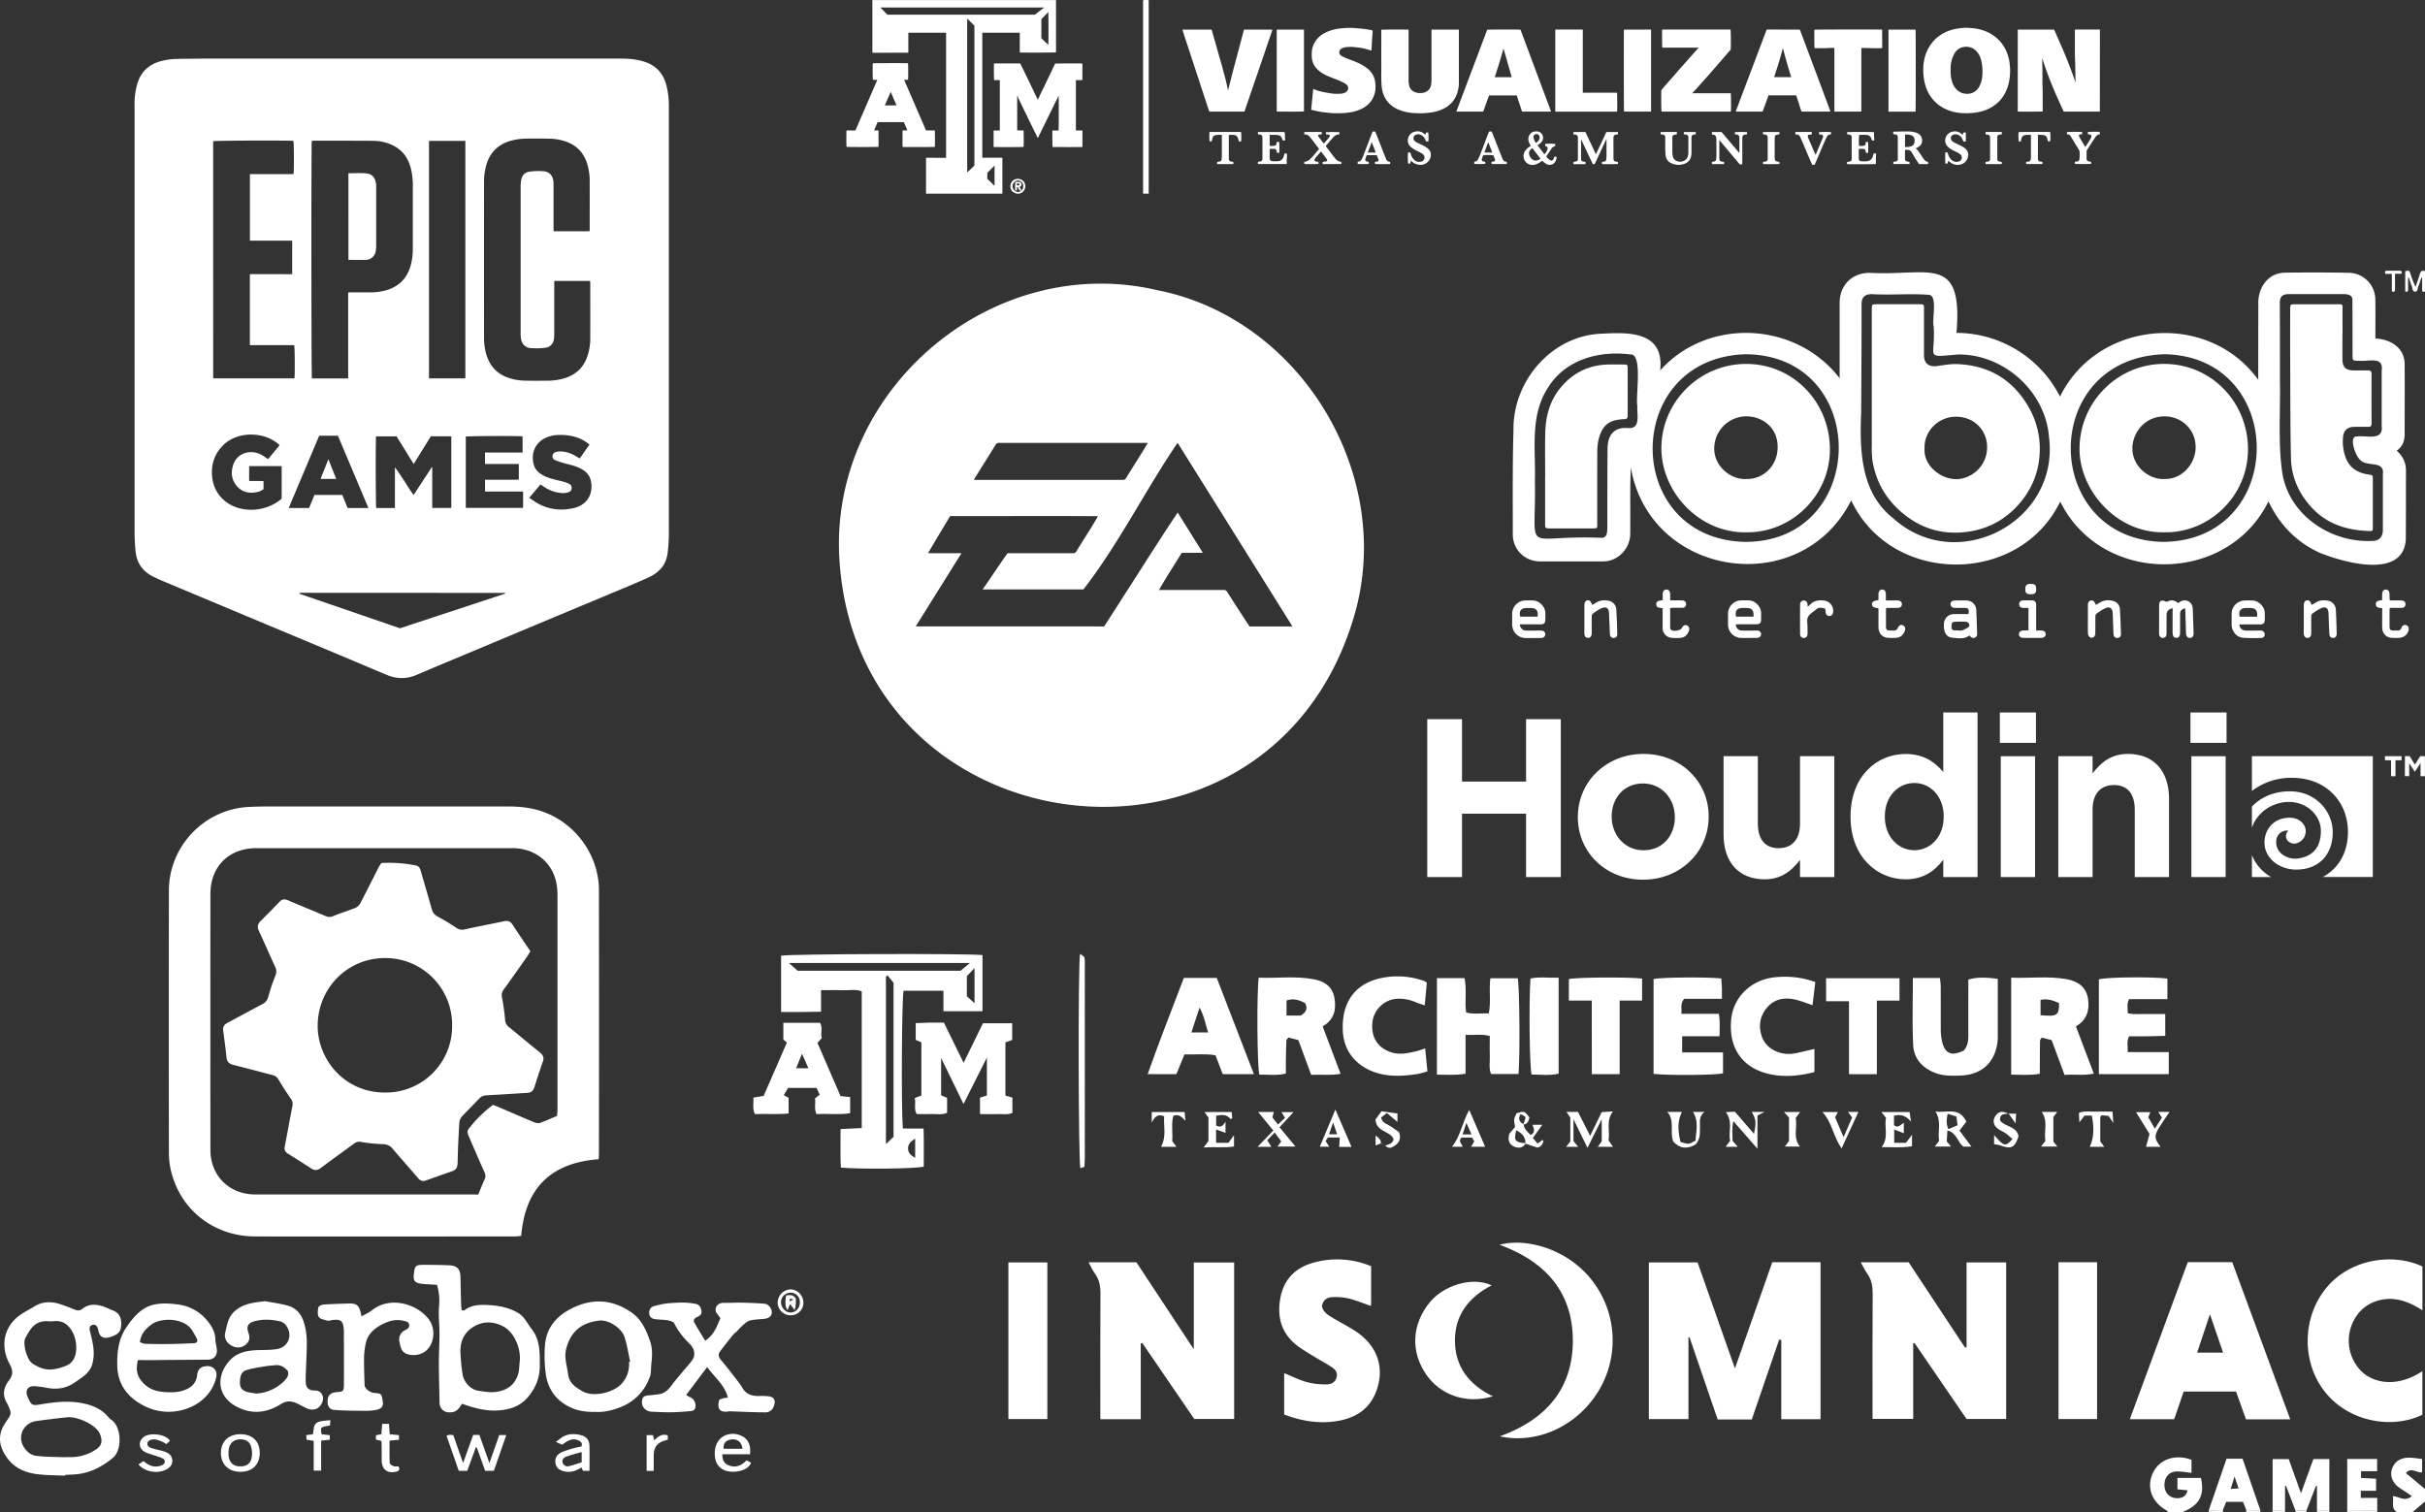 <svg xmlns="http://www.w3.org/2000/svg" viewBox="0 0 2058.89 1283.93"><rect x="0" y="0" width="2058.89" height="1283.93" fill="#333333" stroke="none"/><defs><style>.cls-1{fill:#fff;}</style></defs><g id="Layer_2" data-name="Layer 2"><g id="Layer_1-2" data-name="Layer 1"><path class="cls-1" d="M1840.86,1283.93a14.44,14.44,0,0,0-2.08-1.77c-11.51-6.74-16.07-18.35-11.63-29.74,4.33-11.11,15.27-16.72,28.09-14.35,1.71.31,3.36.93,5.4,1.51v11.11c-4.18-.44-8.3-1.26-12.41-1.2-6.93.11-11,5.29-10.52,12.54.49,6.64,5.49,10.76,12.17,10.11,3.9-.38,6.37-2.27,7.47-6.63l-8.66-.83V1255h20c3.25,14.85-1.41,23.32-15.83,29Z"/><path class="cls-1" d="M2034.83,1283.93c-5.23-3.59-2.06-8.82-3.29-13.55,5.49.43,10.13,5.23,16.24,0-3.84-2.52-7.24-4.71-10.59-7-6.82-4.59-8.89-12.2-5.12-18.77,2.6-4.52,7-6.47,11.8-6.79,4.07-.27,8.22.66,12.56,1.08v11.3c-4.39.84-9.13-4.77-13.76.67l16.22,13.53V1275l-10.52,9Z"/><path class="cls-1" d="M2018.33,1282.47l0,1.46h-25.56c0-.52.09-1,.13-1.57Z"/><path class="cls-1" d="M1887.27,1282.32l.2,1.61h-12a5.77,5.77,0,0,1-.32-.91c0-.14.13-.32.2-.48Z"/><path class="cls-1" d="M1907,1283.93l.18-1.6,11.92.16c0,.48,0,1-.07,1.44Z"/><path class="cls-1" d="M1940,1282.4l.06,1.53h-10.52a1.58,1.58,0,0,1-.07-1.45Z"/><path class="cls-1" d="M1967.17,1283.93l0-1.47,10.52,0,0,1.52Z"/><path class="cls-1" d="M1949.12,1283.93a1.22,1.22,0,0,1-.22-1.28l9.39-.09a1.92,1.92,0,0,1-.14,1.37Z"/><path class="cls-1" d="M1473,1162l31.7-90.15h41v133.31h-33.35v-67.33l-1.75-.37q-11.67,33.94-23.31,67.89h-28.94l-23.92-69.84-.89.11V1205h-33.62v-133h41.37C1451.72,1101.62,1462.16,1131.25,1473,1162Z"/><path class="cls-1" d="M1669.68,1144v-72h33.6v132.92h-33.65l-44.17-64.54-1.09.27v64.23h-34.54v-7.34c0-33.14-.12-66.28.11-99.42,0-6.21-1-11.66-4.68-16.73-2-2.72-3.36-5.85-5.41-9.52h40.64l47.8,72.32Z"/><path class="cls-1" d="M934.2,1205.14v-7.55c0-33.14-.12-66.29.11-99.43,0-6.22-1.07-11.66-4.71-16.73-2-2.72-3.33-5.85-5.38-9.53h40.62l48.72,73.84v-73.67h34.27V1204.9h-33.89l-44.11-64.46-1.3.21v64.49Z"/><path class="cls-1" d="M1857.47,1071.79h37.76l49.27,133.47h-37.61c-2.68-7.54-5.48-15.39-8.41-23.61H1854l-8.07,23.48h-37.66Zm30,76.79c-3.71-10.8-7.24-21.09-11.17-32.56-3.89,11.62-7.31,21.87-10.89,32.56Z"/><path class="cls-1" d="M1164.13,1075.21c0,10.36,0,20.06,0,29.76,0,1.24-.1,2.47-.17,4-6.46-2.23-12.61-4.78-19-6.4a52,52,0,0,0-13.33-1.12c-5,.07-8.51,2.53-9.25,7.83,1.13,4.94,5,7.32,8.88,9.62,6.63,4,13.55,7.47,20,11.75,18.07,12.07,24.43,30.49,17.52,49.93-6.07,17.08-19.55,24.5-36.49,26.54-14.34,1.73-28.27-.76-42-6V1166c6.64,2.7,12.87,5.87,19.47,7.7a62.44,62.44,0,0,0,16.94,1.82c3.77,0,7.29-2,8.21-6.39.87-4.13-1.71-6.62-4.7-8.53-5.25-3.34-10.74-6.31-16-9.59-4.65-2.88-9.46-5.62-13.69-9-13-10.49-16.36-24.36-13.38-40.18,3.06-16.21,13.54-25.86,28.89-29.87A74.85,74.85,0,0,1,1164.13,1075.21Z"/><path class="cls-1" d="M2056.66,1164.35v36.94c-24.76,12.22-61.09,6.69-81.82-18.27s-20.74-63.53,0-89.08,57.56-30,81.87-18.5v37.2c-12.41-8-25.09-12.43-39.22-7.77a32.45,32.45,0,0,0-17.38,13.52,36.89,36.89,0,0,0,4.16,45.42C2014.54,1174.47,2034.94,1178.78,2056.66,1164.35Z"/><path class="cls-1" d="M1273.08,1057c23.36-6.18,57.63,3.87,78,29.5a82.87,82.87,0,0,1,3,99.42c-19.09,27.19-51.38,40.16-80.69,33.74,39.08-14.12,62.09-40.36,62-81.69C1335.15,1097,1311.93,1071.08,1273.08,1057Z"/><path class="cls-1" d="M856.15,1205V1072h33.07v133Z"/><path class="cls-1" d="M1747.73,1071.84h32.74V1205h-32.74Z"/><path class="cls-1" d="M1267.49,1185.68c-23.74,7.18-45.08-2-56.35-18.12-13.82-19.71-12.6-43.18,3.1-62.09,11.26-13.55,35.3-21.9,52.23-14-19.56,10-31.35,25.44-31.2,47.16C1235.42,1160.13,1246.73,1175.63,1267.49,1185.68Z"/><path class="cls-1" d="M1958.29,1282.56l-9.39.09q-4-10.47-8-20.93l-.84.14v20.54l-10.53.08V1239h13.67c3.24,9,6.47,18.07,10.39,29,3.86-10.67,7.15-19.75,10.53-29.06h13.56v43.49l-10.52,0V1262l-.87-.23Z"/><path class="cls-1" d="M1919.12,1282.49l-11.92-.16c-.92-2.26-1.85-4.51-2.85-7h-14.26c-1,2.44-1.9,4.7-2.82,7l-12,.22q7.58-22,15.13-43.84H1904Zm-21.92-28.65c-1.24,3.92-2.19,7-3.31,10.51l6.75-.45C1899.5,1260.58,1898.5,1257.64,1897.2,1253.84Z"/><path class="cls-1" d="M2018.33,1282.47l-25.47-.11V1238.9h25.38v10.39h-13.67V1255l12.77.66v10.28h-12.95v6h13.94Z"/><path class="cls-1" d="M766.54,958.28h17.59c.4,11.14.07,21.81.18,32.34-6.8,1.86-53.37,2.38-70.41.82-.59-10.53-.13-21.21-.25-32.67l18-.9V841.75c-5.42-2-11.14-.63-16.72-.87s-11.31-.06-17.84-.06V859.1c-6.14.11-11.44.23-16.74.27s-10.75,0-17.18,0c0-16.36,0-32.15,0-47.82,7.14-1.56,158.06-2,171-.54v47.7H801v-17.4H767.15C765.63,847.92,765.07,940.15,766.54,958.28ZM677.29,824.34H815.54l7.94-6.59H669.81C672.92,820.48,674.92,822.24,677.29,824.34Zm76.14,3.81-1.24,1.18V971.48l6.47-6.16V834.59Zm67.45,17.79,6.52,6v-29.9l-6.52,6.85ZM777,966.92c-3.9,2.41-6.31,4.69-6,8.93.29,3.68,2.65,5.36,6,7.35Z"/><path class="cls-1" d="M1220,830.56h23.42c2.09,9.77,0,19.42,1.36,29.19,6.2,1.69,12.43.6,19.25.76,2-9.78,0-19.67,1.32-29.81h23.27c1.5,6.5,2,65.72.65,81.32h-23.35c-2.09-5.16-.75-10.58-1-15.84s-.05-10.78-.05-16.46c-6.72-1.92-13.16-.53-20.56-1v33c-8.56,1.58-16.2.77-24.33.83Z"/><path class="cls-1" d="M1741.89,883.21l-8.43-2.12c-.61,1.08-1.4,1.83-1.42,2.6-.14,6.32-.14,12.64-.17,19,0,2.93,0,5.87,0,9.12-8.62,1.48-16.25.79-24.31.71V830.2c15.89.61,31.41-1.5,46.9,1.24,9.8,1.74,16.85,6.67,18.37,17,1.43,9.61-1.21,17.83-10.2,23-.24.14-.39.44-.12.12,5.06,13.36,10,26.4,15.18,40.12-8.54,1.89-16.48.33-24.84,1.13C1749.1,902.69,1745.5,893,1741.89,883.21Zm6.35-31.34c-5.07-2.42-9.88-4.07-15.76-2.82v13C1746.49,863.37,1748.24,862.33,1748.24,851.87Z"/><path class="cls-1" d="M1102.35,883.18l-8.4-2.13c-.78,1-1.75,1.66-1.78,2.36-.25,5.69-.35,11.39-.44,17.09-.06,3.57,0,7.15,0,11.1-7.85,2-15.25.7-22.51.94-1.87-6.39-2.3-70.22-.53-82.34,15.4.65,30.93-1.58,46.4,1.28,8.89,1.65,15.9,5.72,17.76,15.35,1.9,9.84.19,18.52-9.13,24.24-.5.3-.88.8-.7.62l15.19,40.16c-8.67,1.57-16.63.39-25,.85C1109.52,902.63,1106,892.93,1102.35,883.18Zm2-20.82c4.65-2.78,6.11-5.86,3.82-10.44-4.84-2.79-9.91-4.43-15.89-2.37v12.81Z"/><path class="cls-1" d="M832.05,946V932.07l5.86-1.83V898c-7.07,14-13.21,26.25-19.87,39.46-6.53-13.4-12.4-25.47-19-39.07V930c.46.22,1.41.73,2.39,1.16.79.35,1.62.59,2.69,1v12.74c-4.32,2.1-8.87.9-13.24,1.1-4.19.2-8.4,0-12.61,0-2.6-4.53-.45-9.1-1.63-13.59l5.63-2.16V885.14L777.47,883V868.8c3.93-.16,7.72-.37,11.5-.44s7.79,0,12.43,0l16.73,34.17,16.42-33.62h24.82v14.23l-5.74,2v45.19l5.92,1.71v13c-4.26,1.84-8.78.77-13.13,1S837.46,946,832.05,946Z"/><path class="cls-1" d="M1005.12,830.4h27.93c10.4,26.93,20.82,53.9,31.55,81.7h-26.49l-6.11-16c-8.61-1.54-17.26-.43-26.37-.74-2.31,5.64-4.56,11.11-6.86,16.74H974.41C984.26,884.13,994.86,857.53,1005.12,830.4Zm20.61,46.28c-2.29-7-3.25-13.72-7.28-21.09-2.58,7.85-4.65,14.17-6.92,21.09Z"/><path class="cls-1" d="M1624.07,830.45h23c.23,2.43.63,4.7.64,7,.07,12.32,0,24.64.07,37a45,45,0,0,0,.85,8.91c2.4,11.42,8.11,14,18.79,8.6,3.11-3.62,3.76-8,3.74-12.58-.06-12.91,0-25.83,0-38.75v-8.81c6.48-2,14.45-2.15,25-.57v7.69q0,19.38,0,38.75a55.71,55.71,0,0,1-.22,7.2c-2.31,17.6-13.48,27.71-31.39,28.42-7.2.28-14.42.46-21.32-2.17-11.08-4.22-18.4-12.18-18.91-24C1623.47,868.53,1624.07,849.91,1624.07,830.45Z"/><path class="cls-1" d="M1841.34,912.12H1782v-80.5c5.65-1.83,44.5-2.37,58.18-.66v17.49h-32.52c-2.15,3.94-1.1,7.72-1.1,12,5.59,1.18,10.94.46,16.23.59,5,.12,10.06,0,15.56,0v18.57c-5.31.14-10.33.31-15.36.37s-10.2,0-15.31,0c-2.31,4.27-1,8.38-1.16,13.44h34.84Z"/><path class="cls-1" d="M1403.92,911.89V831.32c6.91-1.44,44-1.78,57.55-.49.16,2.7.39,5.57.49,8.44.08,2.65,0,5.3,0,8.88h-32.1c-3.6,4.39-1.67,8.21-2.38,12.75h31.87c1.19,6.6.55,12.4.59,19.05h-31.74v13.73h34.7V911.4C1456.59,913,1417.09,913.34,1403.92,911.89Z"/><path class="cls-1" d="M1210,890.3c.64,6.48,1.25,12.66,1.93,19.51-3.25.84-6,1.82-8.87,2.25-12.87,1.94-25.65,2.58-38.12-2.42-15.63-6.27-24.84-19.37-24.92-36.12a60,60,0,0,1,1-12.49c3.61-17.27,15.17-27,31.68-30.52a67.27,67.27,0,0,1,36.37,2.48,12.78,12.78,0,0,1,2.35,1.46c-.58,6.24-1.15,12.41-1.79,19.29-2.76-1-5-1.55-7.08-2.45A35.32,35.32,0,0,0,1186,848.1a22.59,22.59,0,0,0-20.7,19.27c-1.62,13,4.15,22.22,15.5,26.07,7.65,2.59,14.82.8,22.11-.89C1205.15,892,1207.35,891.15,1210,890.3Z"/><path class="cls-1" d="M1540.5,890.7v19.63c-14.19,3.68-28.14,4.79-42,.74-18.12-5.31-30.82-19.81-28.74-44.85,1.57-19,16.61-34.92,38.89-36.53a76.66,76.66,0,0,1,32.58,4.19c-.78,6.61-1.55,13-2.33,19.68-5.46-1.79-10.14-3.74-15-4.82-9.06-2-17.54-.45-23.74,7-6,7.16-7.35,15.56-4.29,24.48,3.54,10.33,15.68,16.56,28,14.26C1529.11,893.46,1534.26,892.11,1540.5,890.7Z"/><path class="cls-1" d="M713.63,930.76l8.16.8v13.75c-9.58,1.44-19.08.22-28.56.72-2.26-4.76-.49-9.25-1.3-13.28l4-3.22-2.69-5.73h-24.1l-3.69,6.12,4.11,2.35v13.24c-9.54,1-19,.13-28.62.52-2.35-4.5-.9-9-1.33-14l8.74-1.45,19.74-45.29-3-2.54V868.54h31.19c2.45,4.09.19,8.7,1.42,13l-3.64,4Zm-32.72-36-5,12.38h10.46Z"/><path class="cls-1" d="M1351.46,849.65H1332V831.36c6.61-1.5,50.8-1.8,62.19-.4v18.66h-19.05v62.51h-23.63Z"/><path class="cls-1" d="M1550.39,850.2V830.67h62.33v19h-19.21v62.48h-23.66V850.2Z"/><path class="cls-1" d="M1323.33,830.24v81.44c-7.82,1.91-15.49.7-23,.77-1.73-7.05-2.32-61.57-.92-81.55C1306.92,829.33,1314.6,830.46,1323.33,830.24Z"/><path class="cls-1" d="M920.71,990.78,917.24,992c-1.65-6.67-2-171.71-.26-182,1.5,1.17,3.3,1.87,3.67,3,.62,1.93.39,4.15.39,6.25q0,82.13,0,164.26C921,985.86,920.83,988.23,920.71,990.78Z"/><path class="cls-1" d="M1347.81,974.71c-4.21-8.64-7.56-15.51-11.88-24.35V969l4,4.85h-10.25l3.55-4.6V948.94l-3.31-4.75h9.84l10.3,20.32c3.56-7.27,6.56-13.42,9.84-20.13l9.53-.61c-6.17,8.08-2.36,16.54-3.75,24.59l3.86,5.46h-13l3.36-4.62V950.37C1355.59,958.93,1352.19,965.84,1347.81,974.71Z"/><path class="cls-1" d="M1666.87,973.65c-5.07-4.24-5.57-11.59-13.46-13.72-.22,3.59-.42,6.65-.58,9.31l3.71,4.36H1642.7l3.63-4.81c-1.37-7.77,2.38-16.62-3.13-25,8.75,1.72,20-4.55,26.29,8.62l-5.84,7.6c3.13,4.21,6.46,8.7,10.17,13.68ZM1662,955.52c-.35-2.77-.64-5-.94-7.37l-7.44-2.4c-.89,4.5-1.54,8.43.63,13.06Z"/><path class="cls-1" d="M1608.05,947.48v8.08c3.6,2.74,5.54-.56,8.33-2.11v8.81l-8.15-3.08v11.25h10c1.28-1.7,2.82-3.77,5.12-6.86v9.77c-8.72,1.52-17,.62-25.8.74,6.32-8.09,2-17,3.75-24.88l-4-4.91h24c.3,2,.58,4,1.19,8.13C1617.81,947,1613.61,946,1608.05,947.48Z"/><path class="cls-1" d="M1081.56,944.25c-.43,1.54-.82,2.9-1.28,4.56l4.72,6.06,6-5.62-3-4.91h10.26l-11.91,12.88c4.66,5.61,8.94,10.78,13.58,16.38h-15.29c1-1.4,2-2.72,3.16-4.37-1.56-2.12-3.14-4.25-5.58-7.54l-6.28,6.56c1.46,2.34,2.36,3.78,3.48,5.59h-11.73L1081.07,960l-12.84-15.74Z"/><path class="cls-1" d="M1295.47,970.78c-2.43,4-6,4.58-9.9,2.87-4.62-2-5.49-5.9-4.16-10.85l4.89-5.86c-1.17-6.64-1.17-6.64,1.37-11.68,6.66-1.88,6.66-1.88,10.87,3.63-.78,2.78-1.32,5.81-5.27,6,2.7-6.75,2.7-6.75-2.36-8.73-2.11,3.81-1.18,6.57,2.69,8.46.36,4.26,3.44,6.62,6,9.22,4.32-2.19,2.64-5.45,1.52-8.75h8.33l-8,11.25,4,4.72,4.31-3.1c.22.44.68.92.6,1.27-.69,2.82-2.23,4.84-5.35,5.19l-9.88-3.32c.26-5.71-3-8.81-7.74-11.33C1285,968.36,1286.35,970.1,1295.47,970.78Z"/><path class="cls-1" d="M1021.88,974.38l4.14-5.44V949c-1.08-1.5-2.11-2.92-3.39-4.71h23.11c.18,2.05.32,3.74.46,5.37-.74.24-1.44.59-1.53.47-3.12-3.93-7.18-3.72-12.12-2.7v8.31c3.19,1.81,5.6,1,7.94-3.28V962l-8-2.92v11.34H1043l4.71-6.48v9.65C1039.64,974.8,1031.67,973.77,1021.88,974.38Z"/><path class="cls-1" d="M1492.13,947.3v28.16L1471.65,952c-1.41,6.39-.7,11.58-.65,16.81l4.39,5h-10.31l3.81-5c-1.62-7.58,2.67-16.27-3.61-24.46l7.66-.34,16.26,18.81c2-9.8,1.74-12.25-1.9-18.62h10.85Z"/><path class="cls-1" d="M985.72,973.85c4.94-8.94,2-17.73,2.71-25.93-5.82-2.45-8.07.73-10.58,5.3v-8.94h27.93c.22,2.42.45,4.92.68,7.42-2.91-2.86-5.16-6-10.27-4.24-1.91,6.93-.32,14.38-.93,21.55l3.6,4.84Z"/><path class="cls-1" d="M1439.71,971.72c-7.12,4.26-13.56,3.78-19.08-2.39-3.24-8.2,1.66-17.76-5.1-25.16H1428c-4.35,8.76-3.15,17.33-1.18,25.54,7,2.09,7.06,2.2,12.79-1.28.29-7.77,3-16.16-2.25-24.24h9.8c-4.78,3.59-3.77,8-3.85,12.2C1443.17,961.44,1444,966.67,1439.71,971.72Z"/><path class="cls-1" d="M1829.52,958.46l6-9.46-3.09-4.82H1842c-3.12,4.65-6.18,8.91-8.91,13.36-4.26,7-4,9.41,1.25,16.26h-12.31c1-3.75,2.07-7.42,3-10.91l-11.49-18.48h12.11l-1.68,4.32Z"/><path class="cls-1" d="M1147.46,973.86H1137c.16-2.65.3-5,.48-7.94h-10l-2,3,3.1,4.78h-8l13.18-31.51C1138.79,953.76,1143.08,963.7,1147.46,973.86Zm-19-10.71h6.82c-1.11-3.22-2-5.79-3.45-10C1130.38,957.34,1129.51,959.92,1128.42,963.15Z"/><path class="cls-1" d="M1240.91,966c-3.33,3.48.46,5.19.89,7.75h-9c7.27-9.12,8.63-20.49,14.63-31.22l13.49,31.27h-12c1-1.66,1.87-3.07,2.8-4.62l-1.91-3.18Zm8.41-2.73-4.31-9.75-3.23,9.75Z"/><path class="cls-1" d="M1776,947.32h-6.14l-4.41,5.69c-.16-3.32-.27-5.54-.39-8,4.84-2,9.65-.86,14.32-1.06,4.46-.18,8.93,0,14.23,0,.19,2.84.35,5.26.65,9.62l-4-6-5.79-.56c-.59.74-1.26,1.19-1.27,1.65-.07,6.58,0,13.17,0,20.54l3.38,4.65h-12.37C1777.62,966.84,1778.2,958.16,1776,947.32Z"/><path class="cls-1" d="M1572.53,948.92l-3.58-4.73h8.89c-4.67,10.14-9.29,20.15-14.25,30.93-7.15-10-8.08-22.2-16.32-30.84h13.2l-2.45,4.44,7.22,16.87C1568,959.29,1570.24,954.16,1572.53,948.92Z"/><path class="cls-1" d="M1705.34,945.57c-3.42.52-7.69-.05-7.19,5.83,4,5.67,14.09,4.69,15.62,13.55-3.26,9.72-6.16,11.11-15.72,7.59a30.76,30.76,0,0,0-5-.95v-7.81c8.51,9.87,9.49,10.12,15.63,3.44-2-1.67-3.79-3.46-5.86-4.9s-4.87-2.46-6.92-4.15c-3.65-3-4.13-6.85-1.79-10.4,2.67-4,5.57-4.6,11.14-2.12Z"/><path class="cls-1" d="M1176.06,972.72c2.81-.9,6-1.24,7.19-5.22-2.68-7.37-14.79-6-15.43-16.83,1.17-1.64,3-4.2,5.07-7l13.58,1.86v7.16l-9-7.57-4.91,3.83c1.08,4.86,5.09,5.45,8,7.37,2.69,1.79,5.31,3.69,7.2,5,2,5.43.34,8.73-3.15,11.21-2.68,1.91-5.57,3.56-8.47.2Z"/><path class="cls-1" d="M1732.86,973.6l3.73-4.75c-1.48-7.79,2.6-16.69-3.12-24.65h13.16l-3.25,4.3v20.91l3.39,4.19Z"/><path class="cls-1" d="M1528.31,944.24l-3.76,5.23c1.75,7.53-2.72,16.13,3.63,24.11h-12.76l3.5-4.74V949l-4.26-4.71Z"/><path class="cls-1" d="M1172.51,970.85l-4.6,1.82v-8.4c2.55,1.82,4.8,3.51,4.48,6.71Z"/><path class="cls-1" d="M1705.27,945.65h6.43c-.12,2.47-.21,4.38-.39,8.34l-6-8.42Z"/><path class="cls-1" d="M1176.09,972.69l-3.58-1.84-.12.13,3.67,1.74Z"/><path class="cls-1" d="M508.3,984.37c-40.49,3-62.4,24.41-65.77,65.07a45.41,45.41,0,0,1-4.9.49c-73.71,0-147.43.16-221.14,0-35.46-.1-64.25-23.29-71.64-57.18a66.81,66.81,0,0,1-1.45-14.12q-.14-111.21,0-222.44c.06-37.95,30.52-69.41,68.38-71,5.89-.25,11.8-.39,17.69-.39q100.43,0,200.85,0c10.53,0,20.92.93,31,4.59,27.7,10,47.17,37.1,47.2,66.55q.13,111.87,0,223.74C508.51,981.19,508.38,982.74,508.3,984.37Zm-102.24,30c1.86-4.53,3.41-8.69,5.29-12.71a6.61,6.61,0,0,0,.06-6.09q-7.08-15.74-13.78-31.65c-.59-1.4-.91-3.73-.16-4.74a106.53,106.53,0,0,1,21.12-21c2.07.84,3.93,1.56,5.77,2.34,9.65,4.14,19.27,8.35,29,12.39,1.49.62,3.5,1.15,4.9.66,4.87-1.69,9.58-3.85,14.7-6,.12-1.92.35-3.9.35-5.87q0-90.71,0-181.39a54.11,54.11,0,0,0-1.26-12c-4-16.94-18.62-28.07-36.74-28.08q-108.84,0-217.66,0c-23.36,0-39,15.55-39,39q-.09,108.61,0,217.22c0,21.91,16,37.81,38,37.82q92.42.06,184.84,0Z"/><path class="cls-1" d="M55.2,1253.09c-8.43-.46-17-.26-25.27-1.53-10.26-1.56-19-5.9-25.11-15.35-4.33-6.71-6.06-13.4-3.87-20.72,1.23-4.12,4-7.88,6.46-11.52,1.56-2.29,2-4.33,1-6.81A39.21,39.21,0,0,0,6,1191.6c-4.24-6.86-3-13.48,1.54-19.28,3.93-5,3.44-8.88.52-14.28-8.06-15-5-32.15,10-42.09,3.59-2.37,7.44-4.34,11.11-6.58,7-4.3,14.42-4.43,22-1.92,4.2,1.4,8.33,3,12.45,4.66,2.32.93,4.22.93,6.36-.76,5.37-4.25,11.48-4,17.6-2,2.86.9,5.54,2.38,8.35,3.46,5.15,2,7,5.89,7,11.16,0,5.62-1.5,8.27-6.6,10.39a20.73,20.73,0,0,1-5.77,1.63c-3.56.35-6-1.67-6.84-5.16-.23-1-.4-2-.69-2.92-.68-2.28-2.36-3.49-4.57-2.84s-2.77,2.52-2.21,4.87c1.19,5,2.64,10,3.1,15.13a36.34,36.34,0,0,1-.93,13.08C76.24,1166,69.22,1170,63,1174.23c-7.06,4.86-15.14,5.9-23.58,4.19-3.07-.62-6.21-1-9.34-1.28-6.22-.66-9.11,3.34-6.62,9,3.21,7.38,3.78,7.62,11.6,6.3,11.55-1.94,23.22-3.19,34.77-.91,8.19,1.61,16,4.63,21.77,11.34a13.61,13.61,0,0,0,2.8,2.67c8.6,5.65,9.8,25.12,1.56,32.28A69.67,69.67,0,0,1,82,1247a50.52,50.52,0,0,1-13,4.3c-4.47.89-9.14.81-13.72,1.15ZM55,1237.45v-.16c2.3,0,4.61.11,6.9,0A38.54,38.54,0,0,0,82,1230.48c4.64-3.22,5-7.21,3-12.45-3.37-8.78-20.17-15.31-27.56-14.57-8.81.87-17.6,2-26.38,3.18-10.56,1.37-16.28,12-11.36,21.22,2.32,4.34,6.22,7.71,10.87,8.33C38.63,1237.26,46.87,1237.1,55,1237.45ZM43.4,1122v0a16.45,16.45,0,0,1-1.72,0c-11.66-1.15-15.92,6.17-20.15,14.24-1.18,2.26-.8,5.62-.38,8.37a31.18,31.18,0,0,0,2.8,8.55,11.92,11.92,0,0,0,3.94,4.91c4.89,3.12,10.36,5.37,16.23,4.78a42.49,42.49,0,0,0,12.63-3.41c4.82-2.11,7.28-6.91,7.77-11.7a29.59,29.59,0,0,0-1.8-14.24c-3.23-7.42-8.64-13-18-11.47A7.93,7.93,0,0,1,43.4,1122Z"/><path class="cls-1" d="M371,1091c-2.21-.13-4.33-.23-6.45-.38a68.37,68.37,0,0,1-7.31-.58c-5.24-.91-6.45-2.68-5.88-8,.79-7.35,1.39-8,8.67-8,7,0,14.1.11,21.14.39s9.69,3.23,9.8,10.18c.13,7.89.33,15.79.55,23.68a41.72,41.72,0,0,0,.52,4.35c1,0,1.9.29,2.32,0,5.45-4.38,12.09-4.75,18.44-4.54,9.32.33,18.53,1.78,26.91,6.68,5.59,3.26,7.88,8.92,11.57,13.61,7.49,9.53,7,20.45,7,31.62,0,10.46-3.75,19-10.3,26.65a30.28,30.28,0,0,1-16.31,9.69c-12.36,3.09-23.94.85-35.53-3-1.32-.44-2.63-.91-3.85-1.34-3.57,5.69-5.49,7-10,7.32-5.33.32-9-3.17-9.12-8.45-.17-11.06-.54-22.12-.57-33.19,0-8.32.52-16.64.53-25,0-7.87-1-15.79-.37-23.6A45.9,45.9,0,0,0,371,1091Zm44.28,91.19c13.7.42,22.49-5.87,24.95-16.66.67-2.91.64-6,1-9,1.46-11.21-4.7-25.34-13.86-30.14-7.71-4-15.83-4.88-24-.51-8.8,4.73-12.64,12.35-12.44,22a160.82,160.82,0,0,0,1.77,18.81c.95,6.84,6.54,12.9,12.89,14.17C409.48,1181.59,413.36,1181.9,415.29,1182.16Z"/><path class="cls-1" d="M598.74,1138.52c7.79-5.27,10.17-12.84,12.89-19.22-1.74-2.62-3.7-4.3-4-6.2-.56-4.38,2.72-6.93,7.33-6.81,5,.13,10-.24,15-.13,6.45.15,12.91.38,19.34.92,3.22.27,6.11,4.29,6,7.47-.12,2.91-2.34,4.87-6.25,5.32s-8.09.46-12,1.34c-2.12.48-4.1,2.15-5.85,3.64-2.25,1.93-4.18,4.22-6.28,6.32a24.86,24.86,0,0,0-2,1.63c-3.92,4.92-7.92,9.79-11.62,14.86-1.81,2.48-1.23,4.8.94,7.32,5,5.85,9.65,12.06,14.38,18.17a57.56,57.56,0,0,1,3.9,5.67c3.22,5.38,8.26,6.72,14,6.62a56.69,56.69,0,0,1,6.9.11c2.56.26,5.3.57,6.18,3.71.72,2.55-1.15,7.39-3.45,8.72a8,8,0,0,1-3.59,1.33c-4.71,0-9.42-.14-14.14-.29-5.7-.18-11.4-.41-17.1-.61a1.58,1.58,0,0,0-.42.09c-7.73,1.22-10.45-2-8.15-10,1-.35,2.18-.84,3.4-1.14s2.24-.35,3.84-.58c-2.68-11.08-11.71-17.41-17.54-26l-17.89,23.78c1.22.7,2.2,1.37,3.27,1.85a7.36,7.36,0,0,1,4.65,6.69c.22,2.89-.9,4.88-3.91,5.13-5.44.46-10.89.91-16.35,1s-10.87-.26-16.31-.42-9-3.59-8.86-8.41c.1-3.72,1.44-5.1,5.2-5.48,3.27-.33,6.54-.62,9.78-1.14,5.3-.86,8.21-4.81,11.19-8.77,2.83-3.77,6-7.29,9-10.93,2.82-3.42,6-6.62,8.27-10.39,1.13-1.89,1.18-5,.51-7.25s-2.6-4.43-4.37-6.25a64.3,64.3,0,0,1-12.24-16.51c-.72-1.47-3.72-2.2-5.79-2.56-3.5-.61-7.13-.45-10.65-1-2.52-.4-4.62-1.87-4.77-4.79s1.11-5.42,4.19-6.25a70.67,70.67,0,0,1,10.43-2.22,129.11,129.11,0,0,1,14.58-.77,57.32,57.32,0,0,1,10.19,1.08c3.28.6,4.62,3.12,5,6.24.37,2.93-1.64,4.06-3.82,5-2,.88-3.34,2.55-2.35,4.42C592.3,1128.12,595.52,1133.14,598.74,1138.52Z"/><path class="cls-1" d="M225.24,1104.93c5.3,1,12.16,1.92,18.8,3.69,7.31,1.94,11.69,7,14,14.37,3.45,10.9,2.4,21.88,2,32.92-.21,5.74-.55,11.49-.46,17.24.08,5.49,2.58,7.65,8.08,7.63,4.87,0,7.78,4.48,6.12,9.47-2,5.9-7.52,8.3-13.29,5.65-2.94-1.36-5.73-3-8.69-4.34-4.4-2-8.69-2.22-13.07.58-11.89,7.57-24.43,9.17-37.25,2.65-17.36-8.82-18-26.11-7.06-38.86,5.71-6.66,13.29-8.73,21.51-9.31,6.3-.44,12.7,0,18.92-1,10.29-1.53,14.21-12.42,7.64-20.6a8.91,8.91,0,0,0-4.58-2.94c-7.21-1.68-14.5-2.11-21.76-.16-5.27,1.41-7.17,4.22-5.4,9.21,1.54,4.31,1.5,7.76-2.27,10.78-3.94,3.16-8.34,2.75-12.15.61s-6.22-6.38-5.17-10.61c1.61-6.51,2.29-13.38,8.1-18.53C206.48,1107.05,214.89,1106,225.24,1104.93Zm-7.46,78.4a36.84,36.84,0,0,0,20.25-7.74,24.43,24.43,0,0,0,5.86-6.15c.88-1.42,1.16-4.45.25-5.51-2.63-3-6.07-5.24-10.55-4.66-2.54.33-5.14.36-7.66.8-5.62,1-11.34,1.67-16.76,3.35-4.5,1.4-5.52,5.57-5.46,11.15,0,4.62,3.07,6.87,7.31,7.7C213.25,1182.71,215.53,1183,217.78,1183.33Z"/><path class="cls-1" d="M505.32,1198.89c-10.81.35-20-2-28.25-8.13-7.72-5.77-12-13.8-13.49-22.78a111.49,111.49,0,0,1-.93-24.91c.93-15.59,9.93-25.81,23.56-32.44,17.67-8.6,34.69-7,50.47,4.24,8.07,5.73,12.06,14.77,15.27,24,2.29,6.58,1.73,13.3,1,20-.35,3.42,0,7.09-1.14,10.21-4.67,12.66-13.4,21.56-26.17,26.27C518.88,1197.86,511.9,1199.44,505.32,1198.89Zm28.78-42.47.93-.18c-1.54-7-2.58-14.09-4.76-20.85-2.49-7.69-13.63-14.93-21.49-14-14.9,1.73-24.38,9.11-28.13,24.28-1.81,7.31.82,14.17,1.66,21.24.94,7.91,6.9,11.52,12.65,14.69,9,4.92,25.76,1.05,32.75-6.54C532.59,1169.75,534.4,1163.46,534.1,1156.42Z"/><path class="cls-1" d="M117,1154.92c-1.21,6.36-1.55,11.58,2.57,17.07,5.65,7.54,13,9.79,21.69,10.18,4.46.2,8.76.23,13.14-1.05,7.07-2.08,12.06-5.59,13-13.59.58-5.1,3.25-7.18,8.18-7.49,5.37-.33,9.17,3.76,8.09,9-2.77,13.49-13.56,23.76-27,27.74a45.43,45.43,0,0,1-34.73-3.22c-13.41-6.89-22-17.89-22.37-33.71-.27-11.31.89-22.48,7.42-32.23,6.07-9.08,13.12-17.64,24.32-19.92,6.58-1.34,13.77-.85,20.5.11a37.8,37.8,0,0,1,24.45,14c3.77,4.6,6.4,9.43,6.58,15.52.09,2.85,1,5.66,1.27,8.51.55,5.25-2.59,8.72-7.57,8.74-13,.06-26,.2-39.06.27C130.76,1155,124.17,1154.92,117,1154.92Zm1.81-15.15c1.64.49,3.16,1.29,4.71,1.33,6.72.2,13.46.27,20.18.19,6.89-.09,13.77-.37,20.65-.66,3.1-.13,3.95-1.83,2.43-4.62-1-1.89-2.1-3.75-3.17-5.6-6.86-11.89-27.11-11.58-34.84-5.85C124,1128.09,119.6,1132.47,118.77,1139.77Z"/><path class="cls-1" d="M306.91,1117.81c3.31-1.89,6.39-3.15,8.88-5.15,14.8-11.92,37-6.13,47.64,6.8,7.68,9.38,5,24.11-3.94,29.08a17.32,17.32,0,0,1-13.82,1.25c-5.08-1.59-5.76-6.56-6.57-10.78a8.4,8.4,0,0,1,4.68-9.39c2.08-1.06,3.93-1.94,3.57-4.63s-2.46-2.82-4.44-3.34c-7-1.87-13.45.18-19.46,3.47s-11.13,7.85-12.75,15a59.49,59.49,0,0,0-1.6,12.3c-.12,7.9.19,15.8.46,23.7.1,3,4.48,6.45,8.31,6.72,6.09.44,6.22.58,7.19,8.09.41,3.18-1.12,5.32-5.61,6.29a48.69,48.69,0,0,1-10.66.77c-8.32-.08-16.66-.08-24.94-.76-4.51-.37-6.13-3.63-5.64-8.82.35-3.63,2.86-5.86,7-6.21,6.5-.55,6.71-.54,6.76-7.1.14-14.82,0-29.63,0-44.44,0-.44,0-.87,0-1.3-.54-7.85-2.61-9.51-10.41-8.35-1.14.17-2.39.74-3.38.45-2.63-.77-6.15-1.22-7.44-3.09s-1-5.51-.43-8.17c.22-1.1,2.82-2.31,4.41-2.42,7.16-.51,14.35-.67,21.52-.89C303.2,1106.62,305.35,1108.68,306.91,1117.81Z"/><path class="cls-1" d="M401.76,1218.46H407c2.7,7.57,5.44,15.22,8.55,23.92,2.95-8.47,5.6-16.06,8.3-23.78h6c-3.61,10.4-7.05,20.32-10.54,30.36H411.9l-7.08-19.86-.8-.15c-2.42,6.61-4.84,13.22-7.3,20h-7.23c-3.39-9.75-6.86-19.71-10.38-29.8a10.87,10.87,0,0,1,2.16-.71c1-.05,2,.06,3.56.13,2.67,7.58,5.36,15.24,8.36,23.75Z"/><path class="cls-1" d="M493.59,1246.12c-4.6,3-9.16,4.44-14.26,3.33-4.68-1-7.16-3.28-7.73-7-.62-4,1-7.31,5.37-9.31a84.23,84.23,0,0,1,11-3.61c1.9-.56,3.89-.86,5.7-1.25,1-2.73-.35-4.07-2.32-5-4.24-2.1-8.12-1.16-14,3.55l-5.36-2.43c2.87-2.07,4.7-3.86,6.9-4.89,4.89-2.3,10.08-2.09,15.16-.61,4.19,1.23,6.35,4.31,6.45,9.15.13,6.87,0,13.74,0,20.89h-5.46Zm.26-4.41,0-1.21V1233c-4.71,1.38-8.95,2.44-13.06,3.9-2.06.74-3.81,2.43-3.13,5A4.31,4.31,0,0,0,483,1245C486.7,1244.18,490.25,1242.83,493.85,1241.71Z"/><path class="cls-1" d="M637.65,1242.08c-2.63,7.43-15.29,8.89-21.28,6.88-7-2.35-10.2-8.13-9.44-17,1-11.61,11.77-17.52,22.49-12.8,5.61,2.47,8.38,8,7.37,15.75H613.3c-.12,4.55,1.3,7.63,4.71,9.15,6,2.66,11.21.93,15.84-4Zm-7.22-11.87c-.74-5.76-4.48-8.61-9.62-7.9-4.63.64-7,3.43-6.38,7.9Z"/><path class="cls-1" d="M204.2,1249.81c-10,0-16.51-6.17-16.61-15.78-.11-9.9,6.38-16.2,16.62-16.15s16.37,6.1,16.31,15.94S214.3,1249.78,204.2,1249.81Zm-10.17-16c0,.58,0,1.16,0,1.73.45,5.94,3.62,9.32,9,9.61,6.42.35,9.92-2.19,10.82-8.46a20.82,20.82,0,0,0-.6-8c-1.13-4.29-4.13-6.27-8.6-6.45C197.81,1222,194,1226.16,194,1233.85Z"/><path class="cls-1" d="M144.31,1223.45c-.92.88-1.9,1.81-3,2.86a26.6,26.6,0,0,0-3.51-2.06,25.06,25.06,0,0,0-6.07-1.93c-3.59-.41-6.6,1.26-6.6,3.43,0,3.25,2.86,3.64,5.11,4.35,3.14,1,6.44,1.5,9.56,2.56,3.6,1.23,6.47,3.5,6.52,7.68s-2.77,6.46-6.24,8c-7.42,3.26-17.47,1.22-22.49-4.82l4.23-2.86c3.67,3.14,7.54,5.25,12.32,4.49a10.43,10.43,0,0,0,4-1.29c2.41-1.56,2.45-4.17-.11-5.48s-5.65-2-8.48-3c-2.41-.87-5-1.45-7.16-2.81-5.1-3.26-4.79-9.48.27-12.77C127.54,1216.6,140.64,1217.55,144.31,1223.45Z"/><path class="cls-1" d="M280.46,1205.89c-.13,2.44-.19,3.52-.25,4.53-8.33,1.39-8.38,1.45-7.1,7.51l6.88.75v3.89l-7.33.76v25.45h-6.3v-25.25l-6.12-1c-.07-1.18-.14-2.47-.23-3.9l5.66-.69c.89-3.84,0-8.72,4.55-10.45C273.13,1206.4,276.48,1206.47,280.46,1205.89Z"/><path class="cls-1" d="M323.81,1217.83c.24-3.08.45-5.75.69-8.75h5.71c.22,2.81.43,5.6.67,8.8l7.86.78v3.92l-8,.76c0,6.37-.15,12.63.14,18.88,0,1,1.9,2.22,3.17,2.72s2.8.22,4.3.29c1.35,2.47.59,3.84-1.92,4.45-7.56,1.82-12.31-1.92-12.35-9.69q0-7.54-.12-15.09a6.13,6.13,0,0,0-.44-1.44l-4.34-1v-3.68Z"/><path class="cls-1" d="M555,1249h-6v-30.35h5.4c.37,1.42.68,2.63,1.1,4.29,3.18-3,6.36-5.77,11.39-4.15.05,1.17.11,2.36.18,3.62-.85.29-1.36.51-1.9.63-6.74,1.58-10.08,5.66-10.14,12.48C555,1239.81,555,1244.1,555,1249Z"/><path class="cls-1" d="M682.12,1105.89a10.73,10.73,0,0,1-10.79,11,11,11,0,0,1-11.09-10.79,11.41,11.41,0,0,1,10.86-11.2C676.83,1094.77,682,1099.93,682.12,1105.89Zm-3,.06c0-4.89-3.35-8.31-8-8.27a8.11,8.11,0,0,0-8,8.42c.1,4.5,4,8.51,8.15,8.44C675.78,1114.46,679.17,1110.72,679.12,1106Z"/><path class="cls-1" d="M323.73,732.84a116.47,116.47,0,0,1,29.07,2c2.76.5,3.73,2.3,4.41,4.65,3.1,10.78,6.34,21.52,9.32,32.33a9.81,9.81,0,0,0,5.41,6.68,169.5,169.5,0,0,1,15.12,9.13c2.3,1.52,4.31,2.26,7.17,1.63,11.09-2.46,22.26-4.55,33.37-6.94,3.17-.68,5.54-.24,7.42,2.63,5,7.66,10.2,15.24,15.29,22.82-1.46,2.33-2.37,3.93-3.43,5.43-6.38,9.06-12.76,18.13-19.24,27.12a7.91,7.91,0,0,0-1.43,6.76,182,182,0,0,1,2.62,18.76,8.12,8.12,0,0,0,3.15,6.2c8.71,7.08,17.27,14.36,26.06,21.33,2.84,2.26,4.13,4.43,2.86,8.06-2.57,7.32-4.95,14.71-7.29,22.11-1,3-2.89,4.31-6,4.49-11.49.64-23,1.47-34.46,2.07a8.53,8.53,0,0,0-6.39,2.87c-4.68,5.06-9.69,9.82-14.36,14.89A9,9,0,0,0,390,953c-.69,11.48-1.25,23-1.47,34.49-.08,3.74-1.28,5.92-4.76,7.11-7.48,2.56-14.92,5.23-22.37,7.87-2.67.94-4.57.1-6.4-2-7.09-8.33-14.41-16.46-21.47-24.82a10.36,10.36,0,0,0-8.43-4.06,146.32,146.32,0,0,1-18.41-1.89,7.18,7.18,0,0,0-6,1.3c-9.37,6.94-18.88,13.68-28.18,20.71-2.82,2.13-5.2,2.48-8.17.55-6.62-4.32-13.31-8.53-20-12.71-2.38-1.49-3.11-3.31-2.55-6.15,2.26-11.43,4.22-22.91,6.49-34.34a7.1,7.1,0,0,0-1.31-6c-3.65-5.33-7.2-10.75-10.52-16.3a7.87,7.87,0,0,0-5.25-3.94c-11-2.78-22-5.81-33-8.54-3.52-.88-5.48-2.52-5.88-6.28-.8-7.71-1.83-15.41-2.84-23.1-.42-3.23,1.12-5,3.84-6.46,9.8-5.17,19.49-10.54,29.3-15.69a9.35,9.35,0,0,0,5.14-6.35,164.47,164.47,0,0,1,6.06-17.94,8.45,8.45,0,0,0-.16-7.35c-4.63-10.07-9-20.26-13.7-30.28-1.56-3.31-1.53-5.9,1.11-8.53q8.25-8.22,16.33-16.61c2.22-2.3,4.41-2.4,7.34-1.12,10.55,4.58,21.25,8.84,31.83,13.36a7.73,7.73,0,0,0,6.53-.11c6-2.43,12.18-4.35,18.18-6.75a8.78,8.78,0,0,0,4.33-3.56c5.52-10.43,10.77-21,16.14-31.51C322.27,735,323,734.05,323.73,732.84Zm60.14,138.25a56.65,56.65,0,0,0-56.45-57.56c-31.85-.23-57,24.75-57.7,56.41-.61,28.21,21.38,57.56,56.76,57.79A56.3,56.3,0,0,0,383.87,871.09Z"/><path class="cls-1" d="M667.45,1099.94c1.86,0,3.68-.4,5.17.12,1.26.44,2.94,1.86,3.06,3a29.46,29.46,0,0,1-1,9.46l-3.83-5.26c-.82,2-1.45,3.5-2.16,5.19C666.7,1110.08,666.39,1106.88,667.45,1099.94Zm6.14,3.68c-3.08-1.27-3.08-1.27-3.14,1.45C671.36,1104.66,672.11,1104.31,673.59,1103.62Z"/><path class="cls-1" d="M114.24,272.36q0-91.71,0-183.43a60.62,60.62,0,0,1,2.58-18.55c3.07-9.67,9.68-15.63,19.34-18.34A58,58,0,0,1,151.32,50c10-.11,20-.27,30-.27q172,0,344,0c7.26,0,14.54.39,21.59,2.62,9.65,3.05,15.8,9.38,18.6,19.07A69.63,69.63,0,0,1,567.87,91c0,7,0,14,0,21q0,169.56,0,339.11a144.06,144.06,0,0,1-1,18.11c-.67,5.27-2.46,10.21-6.15,14.05a29.94,29.94,0,0,1-8.35,6.19c-7.23,3.5-14.69,6.54-22.11,9.65Q492.34,515,454.42,530.81l-80.94,33.9c-6.71,2.82-13.38,5.73-20.1,8.51a31.25,31.25,0,0,1-24.66,0c-11.66-4.81-23.25-9.8-34.88-14.68Q260,544.38,226.17,530.24q-39.3-16.46-78.58-32.93c-5.86-2.46-11.77-4.81-17.45-7.62-8.79-4.36-14-11.35-15-21.39a162.15,162.15,0,0,1-.88-16.48Q114.26,362.09,114.24,272.36Zm386.34-76c0-.86.09-1.47.09-2.08,0-13.6.05-27.19,0-40.78a50.35,50.35,0,0,0-1.81-13.3c-2.72-9.8-8.7-16.62-18.39-20a45.88,45.88,0,0,0-14.11-2.45c-6.22-.14-12.43-.07-18.64-.06a51.33,51.33,0,0,0-14.23,1.89c-10.38,3-17.27,9.62-20.44,20a50.92,50.92,0,0,0-2.08,14.89q-.09,66,0,131.89A51.8,51.8,0,0,0,412.62,300c2.47,9.12,7.66,16,16.46,19.82a44.22,44.22,0,0,0,16.5,3.4c6.21.18,12.43.08,18.64.06a52.2,52.2,0,0,0,14.23-1.84c10.3-2.92,17.25-9.35,20.51-19.65a46.81,46.81,0,0,0,2.19-13.93c.06-15.84,0-31.69,0-47.53a17.19,17.19,0,0,0-.17-1.76H470.57v2.85q0,21.09,0,42.18a35.49,35.49,0,0,1-.17,3.72c-.44,4.25-3,7.4-7.21,7.95a62.89,62.89,0,0,1-12.27.33,8.62,8.62,0,0,1-8.34-6.91,21.24,21.24,0,0,1-.55-4.83q0-63,0-126.07a28.52,28.52,0,0,1,.41-4.61c.68-4.13,3-6.88,7.19-7.43a56.88,56.88,0,0,1,11.81-.34c4.46.35,7.38,3,8.27,7.53a17.43,17.43,0,0,1,.26,3.46q0,18.77,0,37.52c0,.82.06,1.64.1,2.49Zm-205.16,125c.12-.32.16-.39.18-.46a.85.85,0,0,0,0-.23l0-70.83c0-.23,0-.46,0-.69a2.42,2.42,0,0,1,.07-.47c0-.06.08-.12.13-.18l.24-.24c5.82,0,11.72,0,17.62,0a51.37,51.37,0,0,0,12.9-1.44c11.51-2.89,19-10,22.14-21.49a53,53,0,0,0,1.79-13.78c0-17.94,0-35.88,0-53.82a61.54,61.54,0,0,0-1.39-13.61c-2.08-9.17-6.84-16.38-15.46-20.64a37.89,37.89,0,0,0-16.6-3.9c-16.93-.13-33.86-.08-50.79-.09-.53,0-1.05.08-1.55.12-.49,2.63-.38,200,.11,201.74ZM181,321.32H250c.44-3.37.31-26.33-.22-28.23H212.15V232.82h21.48c2.41,0,4.81,0,7.22,0s4.75.1,7.21-.07V204.36H212.19V147.85h37.05c.5-3,.36-26.67-.12-28.24-8.16-.48-66.31-.24-68.16.29ZM364.23,119.64V321.32h30.86V119.64ZM351.23,394q-7.46-12-14.51-23.43H319.29c-.45,3.17-.32,59.18.11,60.8h15.89V396.83c2.87,3.75,5.32,7.66,7.9,11.49s4.88,8,8,12l15.38-23.57.42.11v34.49h16.18V370.49H365.79C361,378.27,356.19,386,351.23,394Zm77.92,110c-.48-.38-.59-.55-.71-.55q-86.44,0-172.91-.07a7.39,7.39,0,0,0-1.14.14c-.06,0-.11.1-.15.16s-.07.13-.22.43l85.58,29.39ZM237.42,378a32.87,32.87,0,0,0-12.53-7.21,39.86,39.86,0,0,0-16.52-1.48c-9.13,1.2-16.67,5.16-22.22,12.55S179,397.83,180.4,407c1.89,12.24,10.95,21.39,22.57,24.53a40.06,40.06,0,0,0,19.55.26,39.16,39.16,0,0,0,16.62-8.32V395.82H211.53v12.63c2.15,0,4.15,0,6.14,0a43.22,43.22,0,0,1,6.09.16v6.76c-2.46,1.73-3.82,2.33-7.73,2.82-5.55.71-10.52-.68-14.4-4.85-4.82-5.17-5.82-11.34-3.83-17.94a15.29,15.29,0,0,1,10.85-10.87,17.84,17.84,0,0,1,13.7,1.89c1.75,1,3.36,2.19,5.26,3.44C230.82,386,234.07,382.07,237.42,378Zm203.09,16H411.78v-9.72h31.9V370.51c-5.38-.47-46.55-.26-48.2.22v60.56h48.64V417.38h-32.3v-10H431l9.48-.05ZM312.79,431.37Q299.74,400.46,286.91,370H271l-25.88,61.38h17.33c1.5-3.72,3-7.42,4.48-11.07h23.69l4.48,11.06Zm136.47-8.59a9.38,9.38,0,0,1,1.43.78c10.95,8.45,23.28,10.95,36.6,7.83,11.18-2.61,16.85-12.15,14.31-23.35-1.22-5.35-5-8.52-9.81-10.74-4.25-2-8.83-2.85-13.29-4.12a66.57,66.57,0,0,1-7.21-2.47,3.31,3.31,0,0,1-2.2-3.5,3.63,3.63,0,0,1,2.79-3.34,15.07,15.07,0,0,1,4.11-.54c4.86.08,9.22,1.81,13.35,4.26.91.54,1.83,1.06,2.9,1.68l8.23-11.77a33.43,33.43,0,0,0-11.28-6.24,44.82,44.82,0,0,0-14.43-1.92,27.83,27.83,0,0,0-10.43,2c-10.05,4.13-13.61,13.45-11.22,23,1,3.89,3.57,6.64,6.93,8.68,4,2.41,8.39,3.55,12.83,4.67,3.52.88,7.12,1.49,10.38,3.24a3.54,3.54,0,0,1,2.12,3.53A3.42,3.42,0,0,1,483,417.8a13.32,13.32,0,0,1-4.75.92,29.72,29.72,0,0,1-14.76-4.36c-1.51-.94-3-1.95-4.6-3Z"/><path class="cls-1" d="M295.82,147.1c5,0,9.81-.26,14.6.06,5.6.38,8.23,3.7,8.9,9.26a22.66,22.66,0,0,1,.06,2.33q0,25.17,0,50.33a21.32,21.32,0,0,1-.45,4.37,8.51,8.51,0,0,1-8.27,7.2c-4.88.21-9.77,0-14.82,0Z"/><path class="cls-1" d="M285.44,406.67H272.15c2.21-5.52,4.34-10.85,6.68-16.73Z"/><path class="cls-1" d="M786.22,164.44c0-.32,0-.65,0-1q0-14.11,0-28.23V134c2.92-.1,5.72,0,8.53,0s5.62,0,8.36,0l.14-.15s0-.06,0-.09c0-.25,0-.5,0-.75V28a1.43,1.43,0,0,0-.13-.13s0-.06-.08-.06a4.93,4.93,0,0,0-.54-.05l-31,0c-.06,0-.13.06-.3.15V44.58l-.19.17a.18.18,0,0,1-.1,0l-29.22.05c-.26,0-.51,0-.76,0-.06,0-.12-.06-.25-.13V.2l.08-.08A.47.47,0,0,1,741,.06a3,3,0,0,1,.43,0H896.2a1.12,1.12,0,0,1,.29.07l.09.1s0,.06,0,.09q0,21.57,0,43.15c0,.29,0,.58,0,.86,0,.07-.06.13-.09.19-.79.17-29,.24-30.61.05,0-.35-.05-.73-.05-1.11q0-7.2,0-14.39V27.8H834V133.85a24.88,24.88,0,0,0,3.34.08c1.12,0,2.23,0,3.35,0h10.3c0,.45.06.83.06,1.2v28.12c0,.4,0,.8,0,1.19ZM886.5,6.41a4.44,4.44,0,0,0-.56-.06H747.5a.12.12,0,0,0-.09,0s0,.06,0-.06l6,6.18H878.56ZM827.3,140.6V21.84l-6.13-6.12V146.46C823.27,144.44,825.3,142.51,827.3,140.6ZM884.15,16.3V32.41c1.9,1.93,3.82,3.84,5.94,5.62.17-2.09.11-26.87-.09-27.8ZM844.4,140.57l-6.14,6.22v5.11l6.14,5.89Z"/><path class="cls-1" d="M1782.81,94.79l-5,0h-25.65C1745.27,80,1738.71,65,1733.93,49.33a1.77,1.77,0,0,0,0,.32c0,.14,0,.29,0,.43,0,1.41,0,2.82,0,4.22.33,6.73,0,13.47.26,20.19.22,6.34,0,12.68.15,19v1.13c-.9.21-19.53.27-21.08.1l-.07-.07s-.06-.06-.06-.09q0-34.27,0-68.55c0-.25,0-.5,0-.71l.12-.11.09-.05a3.13,3.13,0,0,1,.43,0H1744c2.24,4.92,4.36,9.91,6.55,14.86s4.25,10.06,6.21,15.16,3.78,10.11,5.58,15.25c-.09-1.36-.19-2.71-.27-4.07,0-.43,0-.86,0-1.3-.08-4.53,0-9.07-.26-13.59-.3-5.55-.1-11.09-.18-16.63,0-2.81,0-5.63,0-8.44V25.23a4.26,4.26,0,0,1,.68-.12h20.24l.33,0Z"/><path class="cls-1" d="M970.51,164.44c0-.43,0-.86,0-1.3V.23A15.15,15.15,0,0,1,975.2.14c0,.22.06.46.08.7s0,.43,0,.65V163.36c0,.36,0,.72,0,1.08Z"/><path class="cls-1" d="M1782.81,114a1.3,1.3,0,0,1-.4.18,4,4,0,0,0-3.15,2c-1.61,2.29-3.1,4.66-4.64,7-.88,1.35-1.74,2.72-2.64,4.07a2.31,2.31,0,0,0-.41,1.41c0,1.91,0,3.82,0,5.73a2.36,2.36,0,0,0,2.26,2.72,15.94,15.94,0,0,1,1.57.28v1.74c-.79.2-12.55.24-13.75,0v-1.74l1.94-.34c1.22-.21,1.71-.67,1.88-1.87a20.94,20.94,0,0,0,.2-2.24c0-.83,0-1.66,0-2.49,0-2.26,0-2.25-1.16-4.13l-6.15-10.14a8.23,8.23,0,0,0-.88-1.22,2.47,2.47,0,0,0-1.61-.8c-.31,0-.61-.11-1-.17v-1.87a123.45,123.45,0,0,1,12.91,0c0,.15,0,.32.06.49,0,.39,0,.78,0,1.27-.61.1-1.16.21-1.72.29-1,.14-1.32.73-.91,1.61s.76,1.47,1.17,2.18c1.28,2.21,2.58,4.41,3.88,6.61,0,0,.11.07.24.16a10.1,10.1,0,0,0,.68-.9c1.21-1.92,2.43-3.83,3.61-5.76a6.87,6.87,0,0,0,.71-1.56,2,2,0,0,0-.37-2.06l-2.52-.56v-1.74a70.31,70.31,0,0,1,10.16-.16Z"/><path class="cls-1" d="M862.88,164.44a24.24,24.24,0,0,1-2.3-1.1,5.65,5.65,0,0,1-2.66-4.35,6.22,6.22,0,0,1,2.94-6.26,6.86,6.86,0,0,1,7.71.74,6.49,6.49,0,0,1-1.13,10.17,14.63,14.63,0,0,1-2,.8Zm4.44-2.69a5.47,5.47,0,0,0,1-5.88,4.63,4.63,0,0,0-4-2.61,4.38,4.38,0,0,0-3.46,1.71,5.05,5.05,0,0,0,.16,6.53,4.34,4.34,0,0,0,4.42,1.33,2,2,0,0,0,1.55-.91l-1.24-.15c-.51-.84-1-1.67-1.5-2.51-.18-.3-.37-.52-.78-.32-.21.95.12,1.94-.21,2.87a6.16,6.16,0,0,1-.7,0,4.89,4.89,0,0,1-.59-.09,34.82,34.82,0,0,1,.1-7.29c.94,0,1.91,0,2.88,0a4.06,4.06,0,0,1,.85.13,1.8,1.8,0,0,1,1.48,1.87,1.82,1.82,0,0,1-1.18,2.07c-.15,0-.29.12-.49.2l.88,1.46Zm-3.94-5.91c0,.35,0,.6,0,.84s0,.48,0,.7c1.54.23,2.24,0,2.25-.86l-.43-.68Z"/><path class="cls-1" d="M863.62,80.93v29.83H869c.23.92.25,12.95,0,14-.8.17-24,.21-25.27.05a.6.6,0,0,1-.08-.08.15.15,0,0,1-.06-.09,4.53,4.53,0,0,1,0-.53q0-6.44,0-12.87a2.75,2.75,0,0,1,.12-.43c1.69-.07,3.41,0,5,0l.15-.13a.18.18,0,0,0,0-.09q0-20.76,0-41.52V68l-2.51,0h-2.32c-.2-.92-.27-12.06-.1-14a3.71,3.71,0,0,1,.68-.12h21c.18,0,.36,0,.58.06.16.28.32.56.46.84q2.48,5.05,4.94,10.1,2.81,5.78,5.57,11.57,1.77,3.7,3.52,7.41c.11.22.23.44.42.8.45-.92.86-1.71,1.25-2.51.23-.49.42-1,.66-1.48,1.44-3,2.9-6,4.34-8.93q2.73-5.64,5.44-11.29c1-2.14,2-4.29,3-6.41.8-.2,21.51-.27,23-.08l.08.07a.47.47,0,0,1,.06.09,3.15,3.15,0,0,1,.05.43q0,6.48,0,13a1.86,1.86,0,0,1-.09.36,13.11,13.11,0,0,1-2.66.1c-.9,0-1.8,0-2.63,0l-.14.14a.16.16,0,0,0,0,.09c0,.25,0,.5,0,.75v41.75c1.86.1,3.68,0,5.55.07v14c-2.8.14-5.6,0-8.39.06s-5.7,0-8.56,0h-8.38c-.22-.89-.3-12.07-.11-14a17.65,17.65,0,0,1,2.63-.06c.85,0,1.71,0,2.55,0,.19-.9.25-27.89.07-29.57-.64,1.28-1.25,2.46-1.83,3.66-1,2-1.94,4-2.92,6l-6.34,12.9c-1.55,3.16-3.1,6.34-4.64,9.51-.51,1-1,2.08-1.48,3.12-.11.22-.25.42-.44.73a7.47,7.47,0,0,1-.44-.67q-2.94-6-5.85-11.93c-1.09-2.23-2.17-4.47-3.25-6.7-1.23-2.53-2.46-5-3.68-7.58l-3.45-7.09C864.31,82.48,864,81.79,863.62,80.93Z"/><path class="cls-1" d="M1669.48,96.12c-.39,0-.79,0-1.19,0a40.21,40.21,0,0,1-10.63-1.41,33.87,33.87,0,0,1-6.27-2.3,32.56,32.56,0,0,1-6.76-4.4,31.7,31.7,0,0,1-9.73-14.88,44.11,44.11,0,0,1-1.57-7.12,55.81,55.81,0,0,1-.37-9.58,26.25,26.25,0,0,1,.44-3.94,37.22,37.22,0,0,1,1.9-7.27,33.52,33.52,0,0,1,5.5-9.47,32.21,32.21,0,0,1,7.82-6.72,31.07,31.07,0,0,1,5.62-2.74,33.92,33.92,0,0,1,5.68-1.66c1.26-.24,2.54-.42,3.81-.61a38,38,0,0,1,7-.4c1.53.07,3.06.29,4.6.39a32.72,32.72,0,0,1,6.13,1.11,34.24,34.24,0,0,1,9.68,4.13,35.08,35.08,0,0,1,4.63,3.52,31.27,31.27,0,0,1,8.22,12.1,38.48,38.48,0,0,1,2.15,8.09c.17,1,.1,2,.28,3a27.69,27.69,0,0,1,.18,4.73,42.29,42.29,0,0,1-.9,8.76,34.42,34.42,0,0,1-3.42,9.72,28.65,28.65,0,0,1-6.62,8.44,33.56,33.56,0,0,1-15.48,7.46,38.11,38.11,0,0,1-5.62.84c-1.69.08-3.37.2-5.06.3Zm-13.33-36.27a27.79,27.79,0,0,0,1,8.8,16.61,16.61,0,0,0,4.62,7.91,12.1,12.1,0,0,0,4.76,2.65,13.73,13.73,0,0,0,4.6.41,10.82,10.82,0,0,0,5-1.52,12.11,12.11,0,0,0,4.62-5.15,23.27,23.27,0,0,0,2.34-9.65,42.25,42.25,0,0,0-.12-7.11,35.88,35.88,0,0,0-.93-5.17,16.57,16.57,0,0,0-4.37-7.92,11.71,11.71,0,0,0-10.6-3.16,10.94,10.94,0,0,0-7.72,5.57,25.86,25.86,0,0,0-3.22,11.72C1656.09,58.16,1656.15,59.1,1656.15,59.85Z"/><path class="cls-1" d="M1215.42,25.17h23.15c0,.38.06.69.06,1V70.63a27.22,27.22,0,0,1-.65,5.54,24.79,24.79,0,0,1-2.32,6.58,22,22,0,0,1-7.91,8.38,32.21,32.21,0,0,1-11.28,4.13c-1.69.3-3.4.48-5.11.67a63.46,63.46,0,0,1-9.94.12,40.46,40.46,0,0,1-14.13-3,24.8,24.8,0,0,1-6.84-4.27,22,22,0,0,1-6.82-12,30.89,30.89,0,0,1-.69-5c-.38-6-.11-12.1-.17-18.15s0-12,0-18.06V25.28c.9-.21,21.23-.29,23-.11.3.37.16.82.16,1.24q0,9.73,0,19.47c0,7.64,0,15.28,0,22.93a22.66,22.66,0,0,0,.53,3.92,7.18,7.18,0,0,0,2,3.65,7.77,7.77,0,0,0,2.36,1.66,12.13,12.13,0,0,0,6.35.9,8.54,8.54,0,0,0,5.68-2.53,8.83,8.83,0,0,0,2.28-4.8,23,23,0,0,0,.23-3.32q0-20.88,0-41.75Z"/><path class="cls-1" d="M1292.21,94.67q-2.2-6.76-4.46-13.65h-23.47c-1.73,4.49-3.26,9.12-5,13.73h-22.82q13.14-34.86,26.21-69.49c.83-.19,26.69-.25,28.26-.07l1.42,3.78q2.31,6.21,4.64,12.41c1,2.63,2,5.26,2.93,7.88,1,2.79,2.1,5.58,3.14,8.38.77,2,1.52,4.11,2.28,6.16q2.33,6.21,4.64,12.42l3,8c1.1,3,2.22,5.92,3.32,8.88.19.5.34,1,.5,1.49l-.1.13s-.06.06-.09.06a4.93,4.93,0,0,1-.54,0l-23.38,0A2.26,2.26,0,0,1,1292.21,94.67ZM1269.09,65.5c.35,0,.53.06.7.06l13.62,0s.07,0,.09-.06,0-.06,0,0l-7-24.38C1274.29,49.36,1271.76,57.37,1269.09,65.5Z"/><path class="cls-1" d="M1528.07,25.16c.19.43.38.85.54,1.28q2,5.29,4,10.6c1,2.69,2,5.39,3,8.08l4.57,12.21c1,2.66,2,5.32,3,8l4,10.7c1,2.79,2.08,5.59,3.11,8.38q1.69,4.55,3.38,9.09c.13.36.24.74.34,1a1.08,1.08,0,0,1-.13.16s0,.06-.08.06c-.32,0-.65.06-1,.06h-23.21c-1-2.26-1.54-4.59-2.29-6.87s-1.5-4.57-2.27-6.91h-23.52q-2.49,6.85-5,13.77h-22.26a1.86,1.86,0,0,1-.45-.14c.1-.35.15-.66.26-1l25.9-68.54Zm-21.78,40.33h14.36c0-.12.11-.2.09-.25-2.55-8.06-4.91-16.17-7-24.41C1511.57,49.15,1509,57.29,1506.29,65.49Z"/><path class="cls-1" d="M1003.92,25.15h24.75c.4,1.33.79,2.63,1.17,3.94l2.43,8.58q1.63,5.74,3.26,11.49c.74,2.58,1.51,5.16,2.22,7.75,1.08,4,2.15,8,3.15,12,.65,2.6,1.17,5.24,1.75,7.86,0,0,.06.1,0,.07,4.25-17.23,9-34.39,13.51-51.69h23.56a2.93,2.93,0,0,1,.56.13c-.08.29-.12.53-.2.76-1.51,4.38-3,8.76-4.53,13.14-.75,2.21-1.46,4.44-2.22,6.65q-2.81,8.26-5.65,16.52c-.84,2.44-1.7,4.88-2.53,7.33q-2.85,8.31-5.68,16.62c-.86,2.52-1.73,5-2.59,7.55-.1.3-.22.6-.34.94H1026.8c-.15-.36-.29-.68-.41-1q-1.56-4.71-3.11-9.42-2.35-7.16-4.72-14.33-2.22-6.75-4.43-13.51l-4.47-13.62q-2.2-6.7-4.4-13.41C1004.8,28.05,1004.38,26.64,1003.92,25.15Z"/><path class="cls-1" d="M1469.43,42.16l-3,3.39c-1.14,1.34-2.27,2.69-3.42,4-.61.71-1.24,1.4-1.85,2.11-1.35,1.54-2.68,3.1-4,4.64-1.11,1.27-2.23,2.53-3.35,3.8-1.42,1.63-2.82,3.26-4.25,4.88s-2.64,2.94-4,4.42-2.83,3.26-4.27,4.86c-1.18,1.31-2.4,2.58-3.61,3.87l-1,1.06h32.8c.21.88.28,13.56.1,15.48-.22,0-.45.09-.69.11s-.5,0-.76,0h-57.44c-.28-.89-.39-13.66-.17-18.28l2.89-3.37,4-4.57c1.16-1.32,2.34-2.63,3.5-4l3.81-4.4,1.85-2.11,5.37-6,4.85-5.5,5.16-5.8a1.4,1.4,0,0,0,.11-.3h-30.71c-.22-.88-.29-13.29-.11-15.25.22,0,.45-.1.69-.12s.5,0,.76,0h56.57C1469.53,26,1469.63,37.19,1469.43,42.16Z"/><path class="cls-1" d="M1165.41,25.86c0,.47,0,.86,0,1.25-.06.89-.13,1.79-.2,2.68-.13,1.57-.27,3.14-.4,4.71,0,.07,0,.14,0,.21-.07,1.69-.14,3.37-.23,5.06-.06,1-.18,2.07-.28,3.2a6.79,6.79,0,0,1-.78-.18,52.28,52.28,0,0,0-8.43-2.21c-1.51-.28-3.07-.29-4.59-.52a31.29,31.29,0,0,0-6-.16,11.43,11.43,0,0,0-5.29,1.27,3.54,3.54,0,0,0-2.11,3.46,3.17,3.17,0,0,0,1.46,2.52,19.91,19.91,0,0,0,4.31,2.2c3,1.19,6.07,2.25,9,3.55a37.92,37.92,0,0,1,9.37,5.5,18.94,18.94,0,0,1,4.6,5.65,17.24,17.24,0,0,1,1.82,6.15,26.88,26.88,0,0,1,.17,4.2,20,20,0,0,1-4.6,12.5,20.4,20.4,0,0,1-6,4.88,33.49,33.49,0,0,1-11.42,3.69c-1.2.17-2.41.28-3.62.43a88.48,88.48,0,0,1-10.8.17,37.85,37.85,0,0,1-4-.37c-1.46-.15-2.93-.26-4.38-.47s-3.18-.53-4.76-.86-3.28-.75-5-1.16c.23-2.94.57-5.83.84-8.74s.58-5.83.88-8.84a5.35,5.35,0,0,1,.76.18,45.5,45.5,0,0,0,7.1,2.19c2.15.52,4.36.79,6.55,1.2a35.3,35.3,0,0,0,8,.4,11,11,0,0,0,4.7-1,4.34,4.34,0,0,0,2.54-3.52,3.88,3.88,0,0,0-1.66-3.45,13.69,13.69,0,0,0-2.44-1.57c-1.65-.81-3.32-1.57-5-2.25-3.44-1.37-7-2.56-10.26-4.24a25.14,25.14,0,0,1-7.76-5.76,15.49,15.49,0,0,1-3.56-7.61,27.65,27.65,0,0,1-.17-6.36,17.64,17.64,0,0,1,1.53-6,20.21,20.21,0,0,1,9.65-9.93,35.29,35.29,0,0,1,10.51-3.41c2.05-.35,4.12-.52,6.19-.69,1.91-.15,3.82-.17,5.72-.13s3.65.25,5.47.38l2.89.23A73.85,73.85,0,0,1,1165.41,25.86Z"/><path class="cls-1" d="M744.88,67.79h-3.75c-.24-.84-.31-12.55-.1-14,.76-.2,28.62-.26,29.91-.06.2.79.23,12.76,0,14h-3.34c6.23,14.41,12.41,28.67,18.62,43h7.39c.24.9.27,12.93.06,14-.79.16-25.82.22-27.22.06a.6.6,0,0,1-.08-.08.11.11,0,0,1-.06-.09,3,3,0,0,1-.05-.42c0-4.33,0-8.65,0-13a2,2,0,0,1,.11-.41c1.25-.1,2.54,0,4-.07-.92-2.4-2-4.65-3-7H745.14l-3,7h3.59l.17.18s0,.06,0,.09c0,.36,0,.72,0,1.08q0,6.21,0,12.43a.41.41,0,0,1-.09.19c-.85.19-26.11.21-27.09,0-.16-.79-.21-12.44,0-13.92,1.22-.11,2.47,0,3.72,0s2.51,0,3.83,0Zm16.35,21.73-5-11.47-5,11.47Z"/><path class="cls-1" d="M1580.34,40.73V94.54a.92.92,0,0,1-.14.16.47.47,0,0,1-.09.06,3,3,0,0,1-.43,0h-21.86a1.46,1.46,0,0,1-.3-.07l-.08-.1a.26.26,0,0,1,0-.09l0-.1c0-.11,0-.22,0-.33l0-53.09a1,1,0,0,0,0-.19c-2.8-.33-5.62.11-8.45.11h-8.39c-.23-.86-.26-14.58-.06-15.68.79-.18,55.58-.25,57.3-.08a.36.36,0,0,1,.09.08s.06.06.06.08l.06,14.7c0,.25,0,.5-.05.85C1592,41.18,1586.26,40.7,1580.34,40.73Z"/><path class="cls-1" d="M1320.49,94.67V25.32c.39-.36.84-.21,1.26-.21h21c.32,0,.63,0,1.08.05.06,3,0,5.93,0,8.87s0,6,0,9V78.56a1.86,1.86,0,0,0,1.29.19h27.77c.21.89.27,14.35.1,15.87l-.08.06s0,.06-.08.06a5,5,0,0,1-.54.06l-51.42,0A1.6,1.6,0,0,1,1320.49,94.67Z"/><path class="cls-1" d="M1107.1,25.26v69.4c-.86.18-21.62.23-23,.06l-.06-.07s-.06-.06-.06-.09q0-34.32,0-68.65c0-.21,0-.42,0-.6l.12-.11s.06-.05.09-.05c.29,0,.58,0,.86,0l21.76,0C1106.89,25.13,1107,25.19,1107.1,25.26Z"/><path class="cls-1" d="M1401.77,94.74h-22.93c-.17-.86-.24-67.86-.07-69.45a.46.46,0,0,1,.07-.07s.06-.06.08-.06l22.19-.05c.21,0,.43,0,.58,0a.84.84,0,0,1,.13.12.41.41,0,0,1,0,.09c0,.22,0,.43,0,.65q0,34.21,0,68.45C1401.89,94.52,1401.84,94.58,1401.77,94.74Z"/><path class="cls-1" d="M1603.37,25.16h23c.2.94.21,68.56,0,69.65h-22.78l-.16-.17a.24.24,0,0,1-.06-.08,3.28,3.28,0,0,1,0-.43V25.58A2.36,2.36,0,0,1,1603.37,25.16Z"/><path class="cls-1" d="M1335.91,112.11h10.16q2.22,4.67,4.43,9.35c1.46,3.11,2.92,6.24,4.44,9.47.17-.3.28-.48.37-.66q2.87-6,5.72-12.1c.83-1.76,1.63-3.53,2.45-5.29.12-.25.27-.5.41-.75h9.81V114a5,5,0,0,1-1.17.24c-1.91,0-2.63,1.14-2.66,2.81s0,3.31,0,5q0,6.16,0,12.33a7.9,7.9,0,0,0,.17,1.27,1.9,1.9,0,0,0,1.64,1.51c.62.16,1.27.21,2,.32v1.75c-.74.21-12.1.27-13.53.06v-1.79l1.91-.32a1.93,1.93,0,0,0,1.7-1.82c.1-1.14.19-2.29.2-3.43,0-4.26,0-8.51,0-12.77v-1l-.16,0-9.89,21.25h-1.52c-.23-.45-.47-.89-.68-1.34q-2-4.24-4-8.49-2.37-5-4.73-10.06a3,3,0,0,0-.62-.91V134.4c0,.33,0,.65,0,1a1.71,1.71,0,0,0,1.24,1.59c.83.23,1.67.37,2.58.57v1.76a27.32,27.32,0,0,1-3.39.08h-6.88v-1.89c.7-.12,1.37-.2,2-.35a2,2,0,0,0,1.77-2.2c0-.14,0-.29,0-.43,0-5.95,0-11.9,0-17.84a2.26,2.26,0,0,0-2.41-2.41,11.91,11.91,0,0,1-1.43-.22Z"/><path class="cls-1" d="M1626.4,126.11c1.74,1.08,2.81,2.84,3.94,4.53.84,1.26,1.67,2.52,2.52,3.77a13.15,13.15,0,0,0,1.26,1.61,3.48,3.48,0,0,0,1.9,1.16,6.69,6.69,0,0,1,1,.3v1.76a7.47,7.47,0,0,1-2.41.13c-.86,0-1.73,0-2.6,0h-2.6c-.83-1.22-1.71-2.45-2.51-3.72-1.26-2-2.44-4.07-3.72-6.06-.52-.81-1-1.7-2.05-2a8.91,8.91,0,0,0-1.68-.33c-.64-.05-1.29,0-2,0,0,.32-.06.56-.06.81v6.38a4.56,4.56,0,0,0,0,.64,2.11,2.11,0,0,0,2,2.06l1.71.28a2.67,2.67,0,0,1,.12,1.75l-.08.07s-.05,0-.09.06a4.53,4.53,0,0,1-.53,0h-12.67a1.74,1.74,0,0,1-.37-.11v-1.78l1.93-.31a2,2,0,0,0,1.87-2c0-.29,0-.58,0-.87q0-8.6,0-17.19a7.19,7.19,0,0,0-.13-1.39,1.75,1.75,0,0,0-1.45-1.42c-.7-.15-1.41-.22-2.18-.34a5.66,5.66,0,0,1-.12-2c.33,0,.57-.09.81-.1.62,0,1.23,0,1.84,0,3.17-.06,6.34-.26,9.5-.16a23.43,23.43,0,0,1,7.33,1,7.33,7.33,0,0,1,4.41,3.74c1.22,2.59.84,6.31-2,8.08C1628.41,125.1,1627.4,125.57,1626.4,126.11Zm-9-1.33a11.43,11.43,0,0,0,5.84-.83,3.32,3.32,0,0,0,2-2.29,7.52,7.52,0,0,0,0-4.23,3.56,3.56,0,0,0-2.41-2.53c-.27-.08-.55-.17-.82-.27a12.78,12.78,0,0,0-4.58-.33Z"/><path class="cls-1" d="M1121.58,128.6c-1.33,1.53-2.62,3-3.87,4.46a12.91,12.91,0,0,0-1.4,1.9c-.67,1.2-.13,2,1,2.21.67.11,1.34.2,2.09.31v1.74a114.82,114.82,0,0,1-12,0c0-.26-.05-.54-.05-.82s0-.57,0-.91a10.3,10.3,0,0,1,1.24-.32,5.74,5.74,0,0,0,3.32-1.66,62.15,62.15,0,0,0,5.72-6.31c.69-.88,1.46-1.68,2.26-2.59a7.16,7.16,0,0,0-.46-.8c-1.14-1.52-2.3-3-3.45-4.54s-2.18-3-3.35-4.35a8,8,0,0,0-1.92-2,4.53,4.53,0,0,0-1.91-.65,13.46,13.46,0,0,1-1.42-.23v-1.82a2.73,2.73,0,0,1,.58-.14h13.85a2.23,2.23,0,0,1,.4.07V114c-1,.37-2.29-.08-3.15.85a3.11,3.11,0,0,0,.77,1.69c1.34,1.78,2.69,3.54,4.09,5.39.84-.95,1.63-1.82,2.39-2.71s1.4-1.64,2.06-2.5a2,2,0,0,0,.61-1.44c-.06-.57-.27-.86-.83-.94-.75-.11-1.5-.19-2.28-.29-.3-.57-.09-1.17-.14-1.73a92.13,92.13,0,0,1,11.44-.08V114a3.73,3.73,0,0,1-.93.26,5.36,5.36,0,0,0-3.39,1.48,12.75,12.75,0,0,0-1.37,1.38c-1.62,1.87-3.23,3.76-4.84,5.64-.35.41-.73.78-1.14,1.22.78,1,1.54,2,2.3,3,1.78,2.34,3.53,4.71,5.38,7a8.12,8.12,0,0,0,3.29,2.88,20.67,20.67,0,0,0,2.44.63v1.67l-.07.07s-.06.06-.09.06l-14.6.06H1123v-1.95c.38,0,.76,0,1.14-.06s1.07-.12,1.59-.21a1.12,1.12,0,0,0,.81-1.84c-.52-.74-1-1.48-1.56-2.2C1123.89,131.63,1122.76,130.15,1121.58,128.6Z"/><path class="cls-1" d="M1319.64,133.11h1.83a4.15,4.15,0,0,1-.32,2.55,6,6,0,0,1-2.61,3.58,5.64,5.64,0,0,1-6.12-.29,37.37,37.37,0,0,1-3.18-2.5,14.87,14.87,0,0,1-4,2.6,9.33,9.33,0,0,1-4.27,1,7.44,7.44,0,0,1-7.11-5.31,7.78,7.78,0,0,1,1.48-7.21,11.53,11.53,0,0,1,3.37-3,9.87,9.87,0,0,0,.89-.64c-.44-.9-.89-1.75-1.26-2.64a7,7,0,0,1,.38-6.9,5.73,5.73,0,0,1,5-2.71c.5,0,1,0,1.51,0a4.84,4.84,0,0,1,3.57,1.77,5.53,5.53,0,0,1-.31,7.47,14.78,14.78,0,0,1-1.41,1.33c-.48.38-1,.68-1.63,1.09,1.83,2.63,3.87,5.06,5.7,7.58.19,0,.29,0,.32-.08,1.06-1.35,2.21-2.66,2.44-4.47.17-1.33-.26-1.93-1.58-2.13a2.16,2.16,0,0,1-.26-.08,4.38,4.38,0,0,1-.08-1.94,54.49,54.49,0,0,1,8.38,0v1.92c-.29.08-.56.15-.82.25a5.3,5.3,0,0,0-2.62,2.3c-.73,1.15-1.48,2.3-2.24,3.43-.58.87-1.18,1.72-1.84,2.68a1.92,1.92,0,0,0,.29.65c.81.82,1.65,1.61,2.5,2.37a2.08,2.08,0,0,0,.87.42c1.21.34,2-.07,2.57-1.48A15.63,15.63,0,0,0,1319.64,133.11Zm-11.76,1.59-2.33-3c-.77-1-1.54-2-2.3-3a18.13,18.13,0,0,0-2.43-2.94,22.2,22.2,0,0,0-1.87,1.92,3.82,3.82,0,0,0-.74,3,7.32,7.32,0,0,0,2.73,4.62,4.65,4.65,0,0,0,3,1.05A6.76,6.76,0,0,0,1307.88,134.7Zm-6-18.46c.76,3.13,1.29,4.27,2.42,5.15.6-.59,1.23-1.17,1.82-1.79a3.78,3.78,0,0,0,.66-4.37,2.41,2.41,0,0,0-2.35-1.39,2.33,2.33,0,0,0-2.21,1.44A6.69,6.69,0,0,0,1301.87,116.24Z"/><path class="cls-1" d="M1463.75,139.34h-10.26v-1.86c.62-.11,1.25-.2,1.87-.32a2,2,0,0,0,1.73-2c.42-5.18.11-10.37.19-15.55a17.51,17.51,0,0,0-.23-2.89,2.49,2.49,0,0,0-1.73-2.14c-.58-.18-1.17-.31-1.83-.48v-2h8.14c5,5.82,9.94,11.77,15.09,17.77,0-.34.07-.48.07-.61q0-6.12,0-12.22a3.85,3.85,0,0,0-.17-1.06,2.2,2.2,0,0,0-2.18-1.74c-.48,0-1-.16-1.48-.25v-1.77a78.57,78.57,0,0,1,10.31,0v1.69a2.47,2.47,0,0,1-1.52.37,2.75,2.75,0,0,0-1.53.46,1.49,1.49,0,0,0-.75,1.13,20.1,20.1,0,0,0-.22,2.57c0,6.59,0,13.19,0,19.79v1.2a4.85,4.85,0,0,1-2.11.15l-17.39-20.64v1.19c0,4.69,0,9.37,0,14.06a7.8,7.8,0,0,0,.1,1.28,2,2,0,0,0,1.83,1.7l2.09.32Z"/><path class="cls-1" d="M1078,114.48v9.44c.77,0,1.51.06,2.25,0a13.77,13.77,0,0,0,1.92-.22,1.68,1.68,0,0,0,1.43-1.3c.16-.62.3-1.24.46-1.87h2a75.25,75.25,0,0,1,.08,9.09,3.17,3.17,0,0,1-2,.07c-.1-.54-.19-1.1-.32-1.65a1.92,1.92,0,0,0-2-1.66c-1.23,0-2.45,0-3.73,0a5.68,5.68,0,0,0-.1.76c0,2.38,0,4.76,0,7.14,0,1.95,1.12,2.55,2.59,2.63s2.89.07,4.33,0a5.27,5.27,0,0,0,4.73-3.38,28.43,28.43,0,0,0,1.05-3.23h1.83a16.13,16.13,0,0,1,0,4.46c-.13,1.46,0,2.94,0,4.31l-.19.18-.09.06a3.15,3.15,0,0,1-.43,0H1068.4a1.79,1.79,0,0,1-.38-.1v-1.79l1.92-.31a2,2,0,0,0,1.9-2.09c0-.25,0-.5,0-.75V117c0-2-.55-2.62-2.57-2.75a3.21,3.21,0,0,1-.53-.07c-.24-.06-.47-.16-.75-.26v-1.67l.1-.1a.26.26,0,0,1,.09,0,1.64,1.64,0,0,1,.32-.05h21.75a1.39,1.39,0,0,1,.33.07,10.12,10.12,0,0,1,.36,3.5c0,1.14.14,2.28.22,3.44a4.5,4.5,0,0,1-2.08.12c-.27-.7-.51-1.38-.79-2a3.8,3.8,0,0,0-3.19-2.51C1082.77,114.37,1080.44,114.61,1078,114.48Z"/><path class="cls-1" d="M1584.12,120.54H1586a61,61,0,0,1,.07,9.22l-.81.08h-1c-.11-.58-.2-1.14-.34-1.68-.27-1.11-.54-1.6-1.88-1.73a37.45,37.45,0,0,0-3.83,0c0,.31-.08.55-.08.79,0,2.38,0,4.76,0,7.14a2.18,2.18,0,0,0,2.19,2.54,22,22,0,0,0,5.38-.08,5.29,5.29,0,0,0,4.09-3.3,13.09,13.09,0,0,0,.65-2c.12-.38.21-.75.34-1.21H1592c.24,0,.49,0,.84.07,0,1.53-.12,3-.16,4.51s0,2.94,0,4.38c-.91.2-22.59.27-24.35.1a3.66,3.66,0,0,1-.1-1.81c.65-.11,1.28-.2,1.9-.33a2.09,2.09,0,0,0,2-2.3c0-.21,0-.43,0-.64V117.15c0-.11,0-.22,0-.33a2.26,2.26,0,0,0-2.4-2.55c-.46,0-.91-.15-1.43-.24v-1.81c.9-.2,21.61-.22,22.69,0,.12,2.25.24,4.53.37,6.88a4.51,4.51,0,0,1-2,.14c-.18-.5-.36-1-.55-1.49a4.29,4.29,0,0,0-2.34-2.81,5.94,5.94,0,0,0-2-.41c-2-.06-4,0-6,0a61.69,61.69,0,0,0-.14,9.34,7.6,7.6,0,0,0,2.43.06c.39,0,.78-.13,1.17-.14,1.22-.06,1.65-.36,2-1.57C1584,121.69,1584,121.16,1584.12,120.54Z"/><path class="cls-1" d="M1409.92,114v-1.73l.11-.11s.06-.06.08-.06l12.88-.05c.21,0,.42,0,.71.05v1.8c-.38.36-.85.3-1.31.37a4.42,4.42,0,0,0-1.53.43,2.1,2.1,0,0,0-1,1.93c0,.86,0,1.73,0,2.59,0,3.28,0,6.56,0,9.84a18.25,18.25,0,0,0,.41,3.62c.5,2.56,2.24,3.85,4.6,4.43a7.33,7.33,0,0,0,6.52-1.69,4.72,4.72,0,0,0,1.4-2.15,10.48,10.48,0,0,0,.68-3.68c0-4.25,0-8.51,0-12.76v-.22c0-1.5-.77-2.26-2.32-2.36-.49,0-1-.15-1.52-.24v-1.9h10a3.08,3.08,0,0,1,.1,1.89,10.64,10.64,0,0,1-1.41.24,2.18,2.18,0,0,0-2.19,2.31c0,4.22,0,8.43,0,12.65a15.91,15.91,0,0,1-.36,3.51,8.32,8.32,0,0,1-6.09,6.5,14,14,0,0,1-4.65.76,14.75,14.75,0,0,1-7.09-1.93,7.63,7.63,0,0,1-3.26-4,13.15,13.15,0,0,1-.69-3.79c-.28-4.53-.11-9.07-.16-13.6a2.24,2.24,0,0,0-2.34-2.38A10.24,10.24,0,0,1,1409.92,114Z"/><path class="cls-1" d="M1666.41,114.4l.58-1.84h2.08V120a5.48,5.48,0,0,1-2.1.12c-.25-.59-.46-1.12-.69-1.64a7.1,7.1,0,0,0-3.09-3.64,5.51,5.51,0,0,0-5.55-.08c-1.48.83-1.72,3.43-.59,4.65a7.08,7.08,0,0,0,2.06,1.54l6.39,3.19a13.44,13.44,0,0,1,3.52,2.46,6.57,6.57,0,0,1,1.84,6.53,8.34,8.34,0,0,1-6.31,6.55,9.84,9.84,0,0,1-9.39-2.43c-.29-.26-.57-.54-.89-.85l-.83,2.49h-1.74a80.56,80.56,0,0,1-.09-9.33c.56-.31,1.16-.12,1.85-.13.18.51.36,1,.53,1.51a11,11,0,0,0,2.3,4.23,6.12,6.12,0,0,0,4.58,2.25,5.61,5.61,0,0,0,2.82-.54,3.46,3.46,0,0,0,.86-5.63,12.21,12.21,0,0,0-1.92-1.37c-1.56-.83-3.17-1.57-4.74-2.38a15.8,15.8,0,0,1-4.28-3.06,7.44,7.44,0,0,1-2.11-5,7.78,7.78,0,0,1,6.76-7.72,8.44,8.44,0,0,1,7.54,2.36,3.44,3.44,0,0,0,.41.35Z"/><path class="cls-1" d="M1210.15,114.57c.2-.67.39-1.32.6-2h1.92a41.13,41.13,0,0,1,.09,7.48h-2c-.08-.2-.22-.48-.33-.77a8.26,8.26,0,0,0-3.36-4.36,5.4,5.4,0,0,0-5.63-.2,3.18,3.18,0,0,0-.59,4.71,8.36,8.36,0,0,0,1.87,1.43c1.59.84,3.27,1.51,4.85,2.37,2,1,4,2,5.53,3.7a6.52,6.52,0,0,1,1.62,5.8,8.5,8.5,0,0,1-5.21,6.56,8.35,8.35,0,0,1-4.62.61,14.4,14.4,0,0,1-3.12-.78,8.15,8.15,0,0,1-2.8-1.8c-.24-.26-.51-.49-.82-.78-.69.66-.47,1.67-1,2.36h-1.68a68.91,68.91,0,0,1,0-9.44h1.82c.3.8.61,1.59.89,2.39a9.55,9.55,0,0,0,3.06,4.36,4.82,4.82,0,0,0,3.06,1.18,6.17,6.17,0,0,0,3.16-.48,3.55,3.55,0,0,0,.5-6.07,20,20,0,0,0-3.35-2,27.64,27.64,0,0,1-6.24-3.59c-2.69-2.2-3.7-4.87-2.75-8.14a7.27,7.27,0,0,1,5.32-5.2,8.54,8.54,0,0,1,8.37,1.81c.16.15.36.25.52.38S1210,114.4,1210.15,114.57Z"/><path class="cls-1" d="M1165.36,111.68h2.23c.5,1.25,1,2.47,1.49,3.7q2.88,7.32,5.74,14.65c.59,1.5,1.27,3,1.8,4.5a3.79,3.79,0,0,0,3.67,2.9v1.79c-.8.2-11.72.24-12.88,0,0-.26-.06-.54-.07-.82s0-.57,0-.92c.75-.12,1.44-.22,2.14-.35s.89-.35.9-1.09a2.34,2.34,0,0,0-.08-.75c-.43-1.14-.89-2.27-1.38-3.5-2.82,0-5.62,0-8.52,0-.41,1.14-.85,2.24-1.19,3.36a1.52,1.52,0,0,0,1.12,1.93c.55.16,1.12.24,1.77.38v1.73a69.92,69.92,0,0,1-9.41,0v-1.73a5.23,5.23,0,0,1,.87-.25,3.45,3.45,0,0,0,2.37-1.7,18.79,18.79,0,0,0,1.84-4c2-5.22,4-10.46,6-15.69C1164.33,114.51,1164.83,113.13,1165.36,111.68Zm-4.08,17.85h6.79l-3.45-8.79Z"/><path class="cls-1" d="M1264.39,111.67h2.1c.44,1.07.9,2.15,1.33,3.25q2.15,5.42,4.25,10.83c1,2.67,2.09,5.35,3.14,8,.21.54.5,1,.69,1.58a3.18,3.18,0,0,0,2.71,2c.11,0,.22,0,.33,0s.19.07.34.12v1.67l-.09.09s-.06.06-.09.06l-12.11,0c-.18,0-.35,0-.61-.06v-1.83l2-.32c.79-.14,1-.36.95-1.16a3.08,3.08,0,0,0-.19-.94c-.39-1-.82-2.06-1.23-3.08a53.9,53.9,0,0,0-8.61-.13c-.37,1-.79,2-1.11,3.08a1.93,1.93,0,0,0,.41,2l2.46.62v1.69a69.7,69.7,0,0,1-9.41,0v-1.74a8.91,8.91,0,0,1,1.06-.31,2.62,2.62,0,0,0,1.88-1.31,35.36,35.36,0,0,0,1.94-4c2.16-5.55,4.26-11.13,6.38-16.7.35-.91.69-1.81,1-2.71C1264.08,112.23,1264.24,112,1264.39,111.67Zm2.61,17.87c-.6-1.52-1.15-2.95-1.73-4.37a32.65,32.65,0,0,0-1.8-4.28c-.6,1.58-1.14,3-1.65,4.4s-1.13,2.75-1.52,4.25Z"/><path class="cls-1" d="M1538.26,114.12l-2.83.37c-.9.91-.52,1.79-.22,2.56.67,1.7,1.45,3.37,2.17,5,1,2.4,2.08,4.81,3.12,7.22l.94,2.17c.16-.3.31-.52.41-.76,1-2.25,1.9-4.5,2.86-6.75.82-2,1.66-3.9,2.48-5.86.19-.46.36-.94.51-1.42a1.68,1.68,0,0,0-1.6-2.41c-.29,0-.58,0-.87,0s-.53-.12-.82-.18v-1.86a98.59,98.59,0,0,1,10-.09,3,3,0,0,1,.07,2c-.27,0-.57.12-.88.15a2.79,2.79,0,0,0-2.27,1.43c-.57,1-1.14,2.09-1.62,3.18-1.51,3.46-3,6.93-4.46,10.4q-2.09,4.91-4.18,9.81c-.13.3-.3.57-.46.87h-2c-.37-.8-.77-1.64-1.13-2.49q-1.87-4.35-3.73-8.72c-1.11-2.61-2.19-5.24-3.31-7.85q-1-2.37-2.12-4.72a3,3,0,0,0-2.85-1.93,5.63,5.63,0,0,1-1.19-.25v-1.87a32.53,32.53,0,0,1,3.42-.06c1.19,0,2.38,0,3.57,0h7Z"/><path class="cls-1" d="M1028.81,120h-1.87a58.76,58.76,0,0,1-.07-7.79l.08-.08s0,0,.08,0a4.93,4.93,0,0,1,.54-.05h25.87a1.46,1.46,0,0,1,.3.07,52.78,52.78,0,0,1,.09,7.8,4.19,4.19,0,0,1-2,.11c-.26-1-.45-1.91-.77-2.81a3.64,3.64,0,0,0-3-2.58c-1.55-.27-3.08-.07-4.68-.19,0,.33-.08.57-.08.81v19.25a6.11,6.11,0,0,0,.07.86,2.06,2.06,0,0,0,1.9,1.77l1.85.31v1.84h-13.73v-1.83c.68-.11,1.34-.21,2-.33a1.9,1.9,0,0,0,1.79-1.84c.1-1.1.2-2.21.2-3.32,0-5.41,0-10.82,0-16.22v-1.27a28.74,28.74,0,0,0-4.38.12c-.43.07-.86.1-1.27.21a3.2,3.2,0,0,0-2.27,2.26A29.91,29.91,0,0,0,1028.81,120Z"/><path class="cls-1" d="M1734.06,137.47v1.7l-.11.12a.18.18,0,0,1-.1,0l-12.33,0c-.33,0-.65,0-1,0a1.48,1.48,0,0,1-.26-.13V137.5c.65-.1,1.31-.21,2-.33a1.92,1.92,0,0,0,1.86-1.89,15.34,15.34,0,0,0,.2-2.14c0-5.76,0-11.53,0-17.3V114.6a4.57,4.57,0,0,0-.76-.09,35,35,0,0,0-4.09.16,3.66,3.66,0,0,0-3.08,2.49,12.27,12.27,0,0,0-.46,2.2c0,.21-.05.41-.09.67a5.88,5.88,0,0,1-.67.07h-1.25a45,45,0,0,1-.08-7.9c.8-.17,25.27-.24,26.8-.07a43.49,43.49,0,0,1,.07,7.89h-1.94c-.18-.69-.35-1.41-.54-2.13-.46-1.78-1.41-3.07-3.41-3.22-1.46-.11-2.93-.17-4.46-.26a5.39,5.39,0,0,0-.12.82q0,9.67,0,19.36a6.2,6.2,0,0,0,.13,1,1.91,1.91,0,0,0,1.78,1.61C1732.73,137.27,1733.33,137.35,1734.06,137.47Z"/><path class="cls-1" d="M1685.79,114.07v-1.78l.1-.1s0-.07.08-.07c.36,0,.72-.05,1.08-.05h12.53v2l-1.42.25c-.1,0-.21,0-.32,0a2.05,2.05,0,0,0-2.07,2.39c0,4.61,0,9.22,0,13.84,0,1.44,0,2.88,0,4.32,0,1.65.79,2,1.81,2.3a19.86,19.86,0,0,0,2,.35v1.7l-.08.08s-.06.06-.09.06l-12.77,0c-.24,0-.49,0-.83,0v-1.86c.63-.1,1.26-.19,1.89-.31a2,2,0,0,0,1.93-2.29q0-9,0-18.06a2.31,2.31,0,0,0-2.44-2.54C1686.76,114.24,1686.31,114.14,1685.79,114.07Z"/><path class="cls-1" d="M1496.77,114V112.3a.84.84,0,0,1,.12-.13s.06,0,.09,0c.22,0,.43-.05.64-.05q6.45,0,12.88,0c.06,0,.12.05.26.12V114l-1.39.27a14.91,14.91,0,0,0-1.46.38,1.42,1.42,0,0,0-.93,1.11,8.47,8.47,0,0,0-.24,1.8q0,8.16,0,16.32a7.29,7.29,0,0,0,.28,1.91,1.59,1.59,0,0,0,1.25,1.21l2.49.53v1.7c-.85.18-12.59.22-13.94.06v-1.8l2-.32a2.13,2.13,0,0,0,2-2.15c0-.22,0-.43,0-.65,0-5.69,0-11.39,0-17.08a4.62,4.62,0,0,0-.13-1.17,2.13,2.13,0,0,0-2.29-1.85C1497.87,114.23,1497.35,114.12,1496.77,114Z"/><g id="Layer_2-2" data-name="Layer 2"><g id="Digital-Screen"><path class="cls-1" d="M712.41,469.79C707.16,328.21,844.15,214,982.46,246.39c122.68,24,203,158.5,166.86,278C1076.75,767.45,723.37,723.35,712.41,469.79ZM999.81,376c-27.5,40.42-50.56,86.82-80,124.51q-42.82-.06-85.63,0c1.77-1.93,17.89-26.5,21.34-30.76h55.31a2.89,2.89,0,0,0,2.94-1.37c6-10.06,12.69-19.82,18.43-30.05-41-.3-84.44,0-125.49-.11-4,6.74-12.93,21.3-18.76,31.53h28.37L777.5,531.89q79.95,0,159.91.05c7.53-11.28,50.11-78.65,62.5-96.7l21.34,34.17h-17.84S989.87,490.67,984,501h54.92a3,3,0,0,1,3,1.63c11.63,18.32,19,29.36,19,29.36h36.44Zm-173,31.49H953.29a2.86,2.86,0,0,0,2.8-1.58c6.08-10,12.49-19.7,18.46-29.81H848.15a2.83,2.83,0,0,0-2.82,1.54C839.19,387.72,832.81,397.4,826.8,407.52Z"/></g></g><path class="cls-1" d="M1926,425.75c-35,71.24-141.88,71.18-176.81.15-34.85,71.83-143.6,71.09-177.48-1-42.52,84.62-171,65.73-187.1-28-.84,18.64-.25,37.26-.5,55.91.27,12.59-10.18,23.87-22.82,23.91-17.9,0-35.8,0-53.71,0-13,0-23.2-10-23.18-23,0-29.57-.28-59.16.58-88.71-.59-41.82,33-80.67,75.75-81.69,24-1.39,52.4-1.11,48.78,31.21,40.9-45.43,115.56-41.39,152.39,6.67q0-32,0-64c0-15,10.42-25.46,25.41-25.52,50.28,2.84,79.43-16.36,73.81,51A98.85,98.85,0,0,1,1749,336.78c31.86-65,125.75-73.16,168.31-14.26,0-21.23,0-42.26.08-63.47-.85-14.14,8-27.7,23.1-27.5q27-.41,54,.09a22.85,22.85,0,0,1,22.23,22.71c.19,11,0,22.06.06,33.09,13.29.63,25.16,8.23,24.83,22.56.14,19.59,0,39.19,0,58.78,0,5.68-1.81,10.59-6.77,13.89,5.45,4.88,8.15,10.55,7.87,17.78,0,19.32,0,38.65-.13,58-2.5,33.58-52.62,19.08-72.83,11.06C1949.77,460.47,1935.31,445.48,1926,425.75Zm-284.29-149h-.07c-1.29-6,3.55-25.86-3.92-26.39-16-1.27-32.15.37-48.2-.58-4.89-.06-9,1.35-9,8.55.07,30.45-.19,60.91-.31,91.36-1.34,32.21-.7,68.39,26.92,90.19,54.1,49.21,142,3.33,132.49-69.13-3.14-38.46-38.3-69.95-76.82-69.75C1633,303.44,1643.65,304.74,1641.71,276.77Zm294,45.13h0c.57,26.07-1.67,52.4,1.82,78.3,5,36.7,40.88,60.87,76.58,59.16,5.94,0,9-3.51,9-9.42q0-23.44,0-46.9c1.7-13.21-14.49-5.36-20.11-13.47-3.18-2.87-9.13-19.25-1.89-18.95,8.11-1.1,22.58,4.18,21-8.82q0-23.44,0-46.91c1.82-12.86-11.28-7.59-19.29-8.53-5.43,0-5.45,0-5.46-5.34q0-22.92-.11-45.83c.4-4.34-3.36-5.35-7-5.41q-23.47,0-47,0c-5.57,0-7.62,2.18-7.62,7.71Q1935.75,289.69,1935.74,321.9Zm-98.31,138.25c105-1.89,104.63-157.64.12-159.34C1730.15,304.42,1733.22,459.05,1837.43,460.15Zm-355,0c103.84-.48,105.93-157.55.57-159.33C1376.75,302.93,1376.52,458.55,1482.4,460.15Zm-179.22-51.48h0c1.15,65.15-11.94,45.1,56.71,48.06,5-.16,4.65-5.56,4.78-9.29,0-21.84,0-43.68.16-65.51-.1-12.13,5.17-19.69,18.11-18.37,10.34.29,6.65-12,7.23-18.64-1.73-8.59,4.88-44.83-6-43.93-27.06-3.5-56.25,4.7-70.64,29.46C1298.83,353.93,1304,382.4,1303.18,408.67Z"/><path class="cls-1" d="M1849.27,512.15c.71-.47,1.22-.85,1.75-1.16,4.71-2.77,10-.23,10.63,5.19.27,2.31.19,4.66.27,7,.16,4.84.37,9.68.49,14.53.06,2.49-1.05,3.91-3,4s-3.32-1.37-3.41-3.94c-.21-6.1-.38-12.2-.56-18.3,0-1-.1-1.93-.15-2.93-3.14.78-4.31,2.16-4.31,4.92,0,5,0,10.06,0,15.08,0,3.67-1,5.16-3.25,5.1s-3.12-1.53-3.12-5c0-5.84,0-11.67,0-17.51v-2.67c-3.29.66-5.14,2.78-5.14,5.63q0,7.8,0,15.62c0,1.85-.43,3.43-2.51,3.91s-3.75-1-3.8-3.39c-.07-4.31,0-8.62,0-12.93,0-3.77,0-7.54,0-11.31s2-4.91,5.41-3.25a2.08,2.08,0,0,0,1.62.07C1843.48,509.14,1846.43,509.63,1849.27,512.15Z"/><path class="cls-1" d="M1901.39,530.35c-.13,2.81,2.13,5,5.27,5.09,4.13.07,8.26,0,12.4,0a3.37,3.37,0,0,1,3.51,2,3,3,0,0,1-2.67,4.27,135.79,135.79,0,0,1-15.89-.18c-5.15-.48-9.27-5.74-9.29-10.88q0-4.86,0-9.7a11.32,11.32,0,0,1,10.44-11c2.51-.13,5-.12,7.55,0,5,.23,9.94,5.2,10.12,10.18.07,2.06.06,4.13,0,6.19-.06,2.8-1.13,3.87-4,3.89-5.49,0-11,0-16.45,0A6.91,6.91,0,0,0,1901.39,530.35Zm14.88-6.68c.72-5.21-1.1-7.38-6-7.4h-3.23c-4.8.05-6.75,2.65-5.45,7.4Z"/><path class="cls-1" d="M1290.42,530.17a5.31,5.31,0,0,0,5.52,5.27c4.14.06,8.27,0,12.41,0,2.31,0,3.59,1.21,3.6,3.1s-1.29,3.14-3.58,3.18c-4.67.06-9.35.18-14,0a11.43,11.43,0,0,1-10.5-11.25c0-3.14,0-6.29,0-9.43a11.39,11.39,0,0,1,10.37-11.11,70.34,70.34,0,0,1,7.82,0c4.88.26,9.73,5.22,9.92,10.07.09,2.15.08,4.31,0,6.46-.08,2.65-1.14,3.69-3.85,3.72-4.86,0-9.71,0-14.57,0Zm15-6.57c.82-5-1.1-7.31-5.93-7.33h-3.24c-4.82,0-6.81,2.69-5.53,7.33Z"/><path class="cls-1" d="M1473.77,530.17a5.1,5.1,0,0,0,5.39,5.27c4.22.06,8.44,0,12.67,0a3.14,3.14,0,0,1,3.4,3c0,1.72-1.28,3-3.3,3.23h-.26c-4.68,0-9.36.16-14,0a11.37,11.37,0,0,1-10.52-11.2c0-3.23,0-6.46,0-9.69a11.32,11.32,0,0,1,10.26-10.91,72.66,72.66,0,0,1,7.81,0c5,.24,9.86,5.25,10,10.25.07,2,0,4,0,5.93,0,3-1.1,4-4.08,4.07-4.85,0-9.7,0-14.55,0Zm15-6.55c.31-4.18-.79-6.53-3.57-7.13a27,27,0,0,0-5.63-.21c-4.83,0-6.68,2.41-5.61,7.34Z"/><path class="cls-1" d="M1671.31,521.44c.66-4.5.09-5.21-4-5.22-2.43,0-4.86,0-7.28,0s-3.89-1.12-4-3.06,1.31-3.21,3.76-3.26c3.23-.06,6.47-.11,9.7,0a8.41,8.41,0,0,1,8.45,8.41c.3,6.1.43,12.2.66,18.31.07,1.81.34,3.72-1.66,4.73s-3.56-.18-4.87-1.79c-4.54,3.55-9.72,2.35-14.61,1.93-5.08-.44-7.49-4.94-7-11.78a8.47,8.47,0,0,1,8.32-8.26C1662.88,521.35,1667,521.44,1671.31,521.44Zm-8.41,13.87c2.7.7,5.19-.87,7.78-2.37a2.28,2.28,0,0,0,1.07-3.16,3.33,3.33,0,0,0-2.23-1.79,98.64,98.64,0,0,0-10.46,0,2.76,2.76,0,0,0-2,1.65c-.55,4.18-.32,6,4.06,5.67C1661.51,535.28,1662,535.31,1662.9,535.31Z"/><path class="cls-1" d="M1962.65,513.7c1.18-.7,2.35-1.34,3.48-2.05,3.24-2.07,6.8-2.24,10.4-1.57a8.16,8.16,0,0,1,6.68,7.79c.35,6.73.53,13.46.71,20.2.06,2.27-1.14,3.6-3,3.65s-3.13-1.18-3.25-3.51c-.3-5.83-.5-11.66-.72-17.5-.17-4.4-2.37-6-6.43-4.16a45.05,45.05,0,0,0-7.5,4.74c-.54.39-.69,1.57-.71,2.39-.06,4.67,0,9.34,0,14,0,2.62-1.24,4.09-3.26,4s-3.07-1.48-3.08-4c0-7.64,0-15.27,0-22.91,0-3.18.74-4.57,2.62-4.94S1961.55,510.61,1962.65,513.7Z"/><path class="cls-1" d="M1418,516.35c0,5.7,0,11.17,0,16.63a2.69,2.69,0,0,0,.65,1.69c1.66,1.83,8.14.85,9.26-1.35s2.67-3,4.44-2.23,2.36,2.65,1.5,4.85c-1.23,3.15-3.43,5.34-6.9,5.67a42.34,42.34,0,0,1-7.8,0,8.27,8.27,0,0,1-7.52-8.39c-.07-4.67,0-9.34,0-14v-2.78c-2.44-.44-5.42,0-5.4-3.55,0-2,1.23-2.77,5.46-3.3,0-1.59,0-3.25,0-4.91,0-2.65,1.21-4.13,3.2-4.08s3.1,1.56,3.15,4.2c0,1.52,0,3,0,5h7.27a24.81,24.81,0,0,1,3.23.07,3,3,0,0,1,3,3.22,2.94,2.94,0,0,1-3.13,3c-2.87.08-5.75,0-8.63,0C1419.29,516.23,1418.85,516.29,1418,516.35Z"/><path class="cls-1" d="M1594.79,516.46c-4.12-.48-5.35-1.28-5.41-3.3s1.24-3,5.48-3.54c0-1.71,0-3.47,0-5.23.07-2.41,1.38-3.85,3.28-3.76s3,1.48,3,3.72c0,1.69,0,3.38,0,5.52H1607c1.44,0,2.88-.06,4.31,0,2.22.13,3.53,1.43,3.45,3.31s-1.33,2.92-3.46,3-4.49,0-6.73,0h-3a4.89,4.89,0,0,0-.34,1.14c0,5,0,10,0,15.08,0,2,.9,3,2.92,3,1.25,0,2.51,0,3.77,0a3.11,3.11,0,0,0,3.33-2.12c1-2.35,2.61-3.06,4.39-2.27s2.4,2.69,1.54,4.86c-1.24,3.13-3.44,5.34-6.91,5.67a42.24,42.24,0,0,1-7.79,0c-4.48-.42-7.51-3.95-7.59-8.65-.08-4.49,0-9,0-13.46Z"/><path class="cls-1" d="M1779.42,513.72c1.48-.88,2.77-1.69,4.1-2.43a13.65,13.65,0,0,1,10.48-1,7.52,7.52,0,0,1,5.85,7c.47,7,.66,14,.88,21a3.09,3.09,0,0,1-3,3.45c-1.89.08-3.21-1.19-3.31-3.43-.27-5.84-.46-11.68-.68-17.51-.17-4.46-2.62-6.11-6.68-4.15a47.42,47.42,0,0,0-7.26,4.63,3.41,3.41,0,0,0-.76,2.38c-.07,4.68,0,9.35-.08,14a4.72,4.72,0,0,1-1.08,3.13,3.37,3.37,0,0,1-3.1.58,4.44,4.44,0,0,1-2-3.09c-.23-4-.1-8.08-.1-12.13V514.56c0-3,.77-4.31,2.61-4.65S1778.26,510.6,1779.42,513.72Z"/><path class="cls-1" d="M1351.79,513.72c1.29-.76,2.39-1.35,3.44-2,3.23-2.09,6.79-2.27,10.4-1.63a8,8,0,0,1,6.65,7.21c.43,7,.63,14,.84,21a3.06,3.06,0,0,1-3,3.43c-1.91.07-3.18-1.18-3.28-3.44-.28-5.93-.47-11.86-.75-17.78-.2-4.2-2.45-5.73-6.4-4a44.76,44.76,0,0,0-7.52,4.73,3.33,3.33,0,0,0-.75,2.38c-.07,4.68,0,9.35,0,14,0,2.68-1.2,4.1-3.24,4s-3-1.43-3-4c0-7.72,0-15.45,0-23.18,0-3,.79-4.33,2.63-4.65S1350.7,510.61,1351.79,513.72Z"/><path class="cls-1" d="M2022.51,509.6c0-1.61,0-3.12,0-4.63,0-2.9,1.17-4.41,3.22-4.34s3,1.51,3.06,4.23c0,1.35,0,2.69.06,4a6.77,6.77,0,0,0,.33,1h7a26.58,26.58,0,0,1,3.22.07c1.84.25,3,1.31,2.91,3.24a2.91,2.91,0,0,1-3.13,3c-2.87.07-5.75,0-8.62,0-.44,0-.88.07-1.59.13-.07.78-.18,1.55-.18,2.31q0,6.47,0,12.93c0,3.32.56,3.83,4,3.86.81,0,1.62-.05,2.43,0a3.21,3.21,0,0,0,3.72-2.33,3,3,0,0,1,4-2.16c1.74.5,2.47,2.23,2,4.42a8.42,8.42,0,0,1-7,6.2,41.74,41.74,0,0,1-8.06,0c-4.32-.46-7.23-4-7.32-8.58s0-9,0-13.46v-3c-2.44-.46-5.39-.09-5.4-3.61C2017,510.93,2018.31,510.15,2022.51,509.6Z"/><path class="cls-1" d="M1534.76,515.14a17.41,17.41,0,0,0,2-1.61c3.25-3.56,7.42-4.08,11.87-3.59a8.79,8.79,0,0,1,7.66,10.45,3.15,3.15,0,0,1-6.25-.17c-.21-1.45.35-3.41-1.68-3.79s-4.49-.78-6.38,1l-.41.35c-2.27,2-5.34,3.68-6.58,6.22-1.14,2.33-.33,5.63-.36,8.49,0,2,.06,4,0,5.93a3.14,3.14,0,0,1-3.17,3.3,3.07,3.07,0,0,1-3.13-3.32q-.09-12.51,0-25a3.24,3.24,0,0,1,3-3.51c1.72-.1,3,1.15,3.33,3.18C1534.71,513.55,1534.7,514.09,1534.76,515.14Z"/><path class="cls-1" d="M1722.22,535V516.21c-1.57,0-3.07.06-4.55,0-2.09-.1-3.34-1.28-3.39-3.07a3.13,3.13,0,0,1,3.2-3.28c2.69-.12,5.39-.13,8.08,0,2.18.11,3.16,1.34,3.18,3.85,0,6.1,0,12.2,0,18.3v3.4c1.69,0,3.18-.06,4.66,0,2.13.1,3.38,1.24,3.44,3s-1.22,3.2-3.48,3.23q-7.82.09-15.63,0c-2.24,0-3.6-1.32-3.57-3.16s1.39-3,3.66-3.09c1.25-.06,2.51-.06,3.76-.12C1721.76,535.29,1721.91,535.14,1722.22,535Z"/><path class="cls-1" d="M2058.89,230.23v17.26c-1.66.6-2.46.26-2.43-1.55,0-3.37,0-6.75,0-10.12l-.63-.11c-.86,2.48-1.54,5-2.62,7.42-.74,1.63-.15,4.62-2.79,4.53-2.48-.09-2-3-2.72-4.66-1-2.34-1.71-4.83-2.54-7.26l-.64.08c0,3.35,0,6.7,0,10.05,0,1.76-.7,2.18-2.42,1.68V230.38c3.24-.93,3.45-.83,4.46,2.15a106.44,106.44,0,0,0,4.28,11.18c1.25-3.71,2.62-7.38,3.73-11.14C2055.25,230.36,2056.29,229.34,2058.89,230.23Z"/><path class="cls-1" d="M2038.88,232.45h-5.45c0,4.58,0,8.94,0,13.29,0,1.89-.7,2.42-2.68,1.76V232.57h-5.47c-.62-1.72-.59-2.69,1.35-2.67,3.59,0,7.17,0,10.76,0C2039.06,229.87,2039.5,230.57,2038.88,232.45Z"/><path class="cls-1" d="M1724.08,504.58c-3.46,0-4.56-1-4.54-4.15,0-3.59,1.07-4.61,4.71-4.6s4.53,1,4.51,4.46S1727.75,504.59,1724.08,504.58Z"/><path class="cls-1" d="M1589.2,324.7q0-31,0-62c0-4.23.13-4.34,4.44-4.35h35.62c4.23,0,4.27,0,4.27,4.16q0,19.68,0,39.36c0,6.51,4.06,9.85,10.68,9,5.7-.71,11.44-1.9,17.13-1.7,26.66.9,47.1,12.73,60.66,35.87a70.66,70.66,0,0,1,9.69,40.56,68.84,68.84,0,0,1-16.19,40.86c-11,13.22-24.94,21.61-41.87,24.61-21.45,3.79-40.92-1.07-57.79-14.94-14.6-12-23.54-27.44-26.24-46.24a82.28,82.28,0,0,1-.39-11.55q0-26.82,0-53.65ZM1634,380.87c-1,14.72,14.18,26.4,27.54,26,12.79-.39,26.11-11.64,25.55-28.13-.48-14.3-11.84-25.19-27-24.88S1633.39,366.9,1634,380.87Z"/><path class="cls-1" d="M1988.78,283.49c0,7.1,0,14.2,0,21.3,0,6.95,2.68,9.65,9.6,9.73q6.06.06,12.14,0c2.12,0,3,.82,3,3.06q-.1,21,0,42.05c0,2.08-.71,2.89-2.82,2.84-4-.11-7.91-.05-11.87,0-5.61,0-9,2.93-9.51,8.53a40,40,0,0,0,2,17c3.2,9,10,13.48,19.16,14.86,4.1.62,4.13.45,4.13,4.56q0,20,0,39.89c0,3.59,0,3.71-3.58,3.58-18-.64-34.47-5.54-47.33-18.85-11.54-11.95-18.22-26.49-18.6-43.08-.69-29.54-.53-59.1-.68-88.65-.07-12.49,0-25,0-37.47,0-4.39.09-4.47,4.59-4.47h35.88c4.2,0,4.06,0,4,4.13-.12,7,0,14,0,21Z"/><path class="cls-1" d="M1837.44,452c-40.92.75-71.11-35.64-71.86-69.27-.9-40.48,32.05-74.32,72.74-73.73,39.86.58,70.18,32.93,70.29,72.32C1908.72,422.13,1874.66,452.84,1837.44,452Zm0-45.29c14.92.72,26.53-12.7,26.74-26.64.22-15-11.56-26.49-26.37-26.53-16.69-.05-26.95,13.54-27.37,26.59C1810,396.44,1825.28,407.54,1837.48,406.75Z"/><path class="cls-1" d="M1482.57,452c-39.77.8-72.26-34.25-72-71.88.3-39.1,32.55-71.21,72.18-71.09,41,.13,71.8,34.11,70.86,74.37C1552.74,421.34,1520.85,452.59,1482.57,452Zm.15-45.29c13.43.42,26.16-10.09,26.54-26.49.39-16.67-12.39-26.65-26.65-26.7a27.4,27.4,0,0,0-27.19,27.4C1455.49,396.7,1470.18,407.57,1482.72,406.75Z"/><path class="cls-1" d="M1311.88,405.61c0-12.58-.21-25.16.06-37.73.3-13.85,3.62-26.93,12.48-38,10.49-13,24.17-20,41.06-20.36,4.49-.09,9,0,13.48,0,2.62,0,3,.41,3,3,0,13.48,0,26.95,0,40.42,0,2.19-.8,3-3,3a39.5,39.5,0,0,0-6.67.76c-9,1.65-12.94,8.14-14.94,16.16a44.09,44.09,0,0,0-1.2,10.38c-.11,20.57-.05,41.14-.05,61.71,0,3.75,0,3.76-3.73,3.76h-36.68c-3.56,0-3.85-.3-3.86-3.85q0-19.67,0-39.34Z"/><path class="cls-1" d="M1211.79,610.69h29.5v53h54.39v-53h29.49V744.76h-29.49V690.94h-54.39v53.82h-29.5Z"/><path class="cls-1" d="M1339.63,694v-.38c0-29.49,23.75-53.43,55.73-53.43,31.79,0,55.35,23.55,55.35,53v.38c0,29.49-23.75,53.43-55.73,53.43C1363.18,747.05,1339.63,723.5,1339.63,694Zm82.35,0v-.38c0-15.13-10.92-28.34-27-28.34-16.67,0-26.62,12.83-26.62,28v.38c0,15.13,10.91,28.35,27,28.35C1412,722,1422,709.13,1422,694Z"/><path class="cls-1" d="M1463.35,708.56V642.1h29.11v57.27c0,13.79,6.51,20.87,17.62,20.87s18.19-7.08,18.19-20.87V642.1h29.11V744.76h-29.11V730.2c-6.7,8.62-15.32,16.47-30.07,16.47C1476.18,746.67,1463.35,732.12,1463.35,708.56Z"/><path class="cls-1" d="M1571.17,693.62v-.38c0-34.28,22.4-53,46.71-53,15.52,0,25.09,7.08,32,15.32V605H1679V744.76h-29.11V730c-7.09,9.57-16.86,16.66-32,16.66C1594,746.67,1571.17,727.9,1571.17,693.62Zm79.08,0v-.38c0-17-11.3-28.35-24.9-28.35s-25.07,11.11-25.07,28.35v.38c0,17,11.48,28.35,25.07,28.35S1650.25,710.67,1650.25,693.62Z"/><path class="cls-1" d="M1697.93,605h30.65V630.8h-30.65Zm.77,37.15h29.11V744.76H1698.7Z"/><path class="cls-1" d="M1747.54,642.1h29.11v14.56c6.7-8.62,15.32-16.47,30.07-16.47,22,0,34.85,14.55,34.85,38.11v66.46h-29.11V687.49c0-13.79-6.51-20.87-17.62-20.87s-18.19,7.08-18.19,20.87v57.27h-29.11Z"/><path class="cls-1" d="M1859.76,605h30.65V630.8h-30.65Zm.77,37.15h29.11V744.76h-29.11Z"/><path class="cls-1" d="M1911.93,726.08v18.68h16.35A37.18,37.18,0,0,1,1911.93,726.08Z"/><path class="cls-1" d="M1980.55,706.6c0-17.26-13.87-33.88-34.69-34.6-14.75-.51-26.23,4.9-33.93,12.9v18c5.24-15.12,19.66-22.06,31.74-21.94,15.09.16,26.74,11.54,26.81,24.41.06,12.3-5.09,21.35-19,23.59-7.58,1.21-19.45-3.23-18.92-14.69.27-5.91,4.87-9.24,10.14-9-5.15,6.91,1.68,12,6.5,10.94a10.73,10.73,0,0,0,8.42-10.7c0-4.34-4.1-11.36-14.25-11.12-12.57.3-20.48,9.34-20.75,20.52-.33,14.08,12.83,23.33,26.35,23.5C1968.81,738.67,1980.58,725.66,1980.55,706.6Z"/><path class="cls-1" d="M1911.93,642.1v29.53a55,55,0,0,1,33.93-11.15c29.13,0,47.62,20.37,47.61,46,0,17.83-8.33,31.25-21.36,38.23h42.48V642.1Z"/><path class="cls-1" d="M2030.07,645.56h-5.18V642.1H2039v3.46h-5.18v13.57h-3.74Z"/><path class="cls-1" d="M2041.87,642.1h4l4.47,7.2,4.48-7.2h4v17h-3.71V648l-4.8,7.27h-.1l-4.74-7.2v11h-3.67Z"/></g></g></svg>